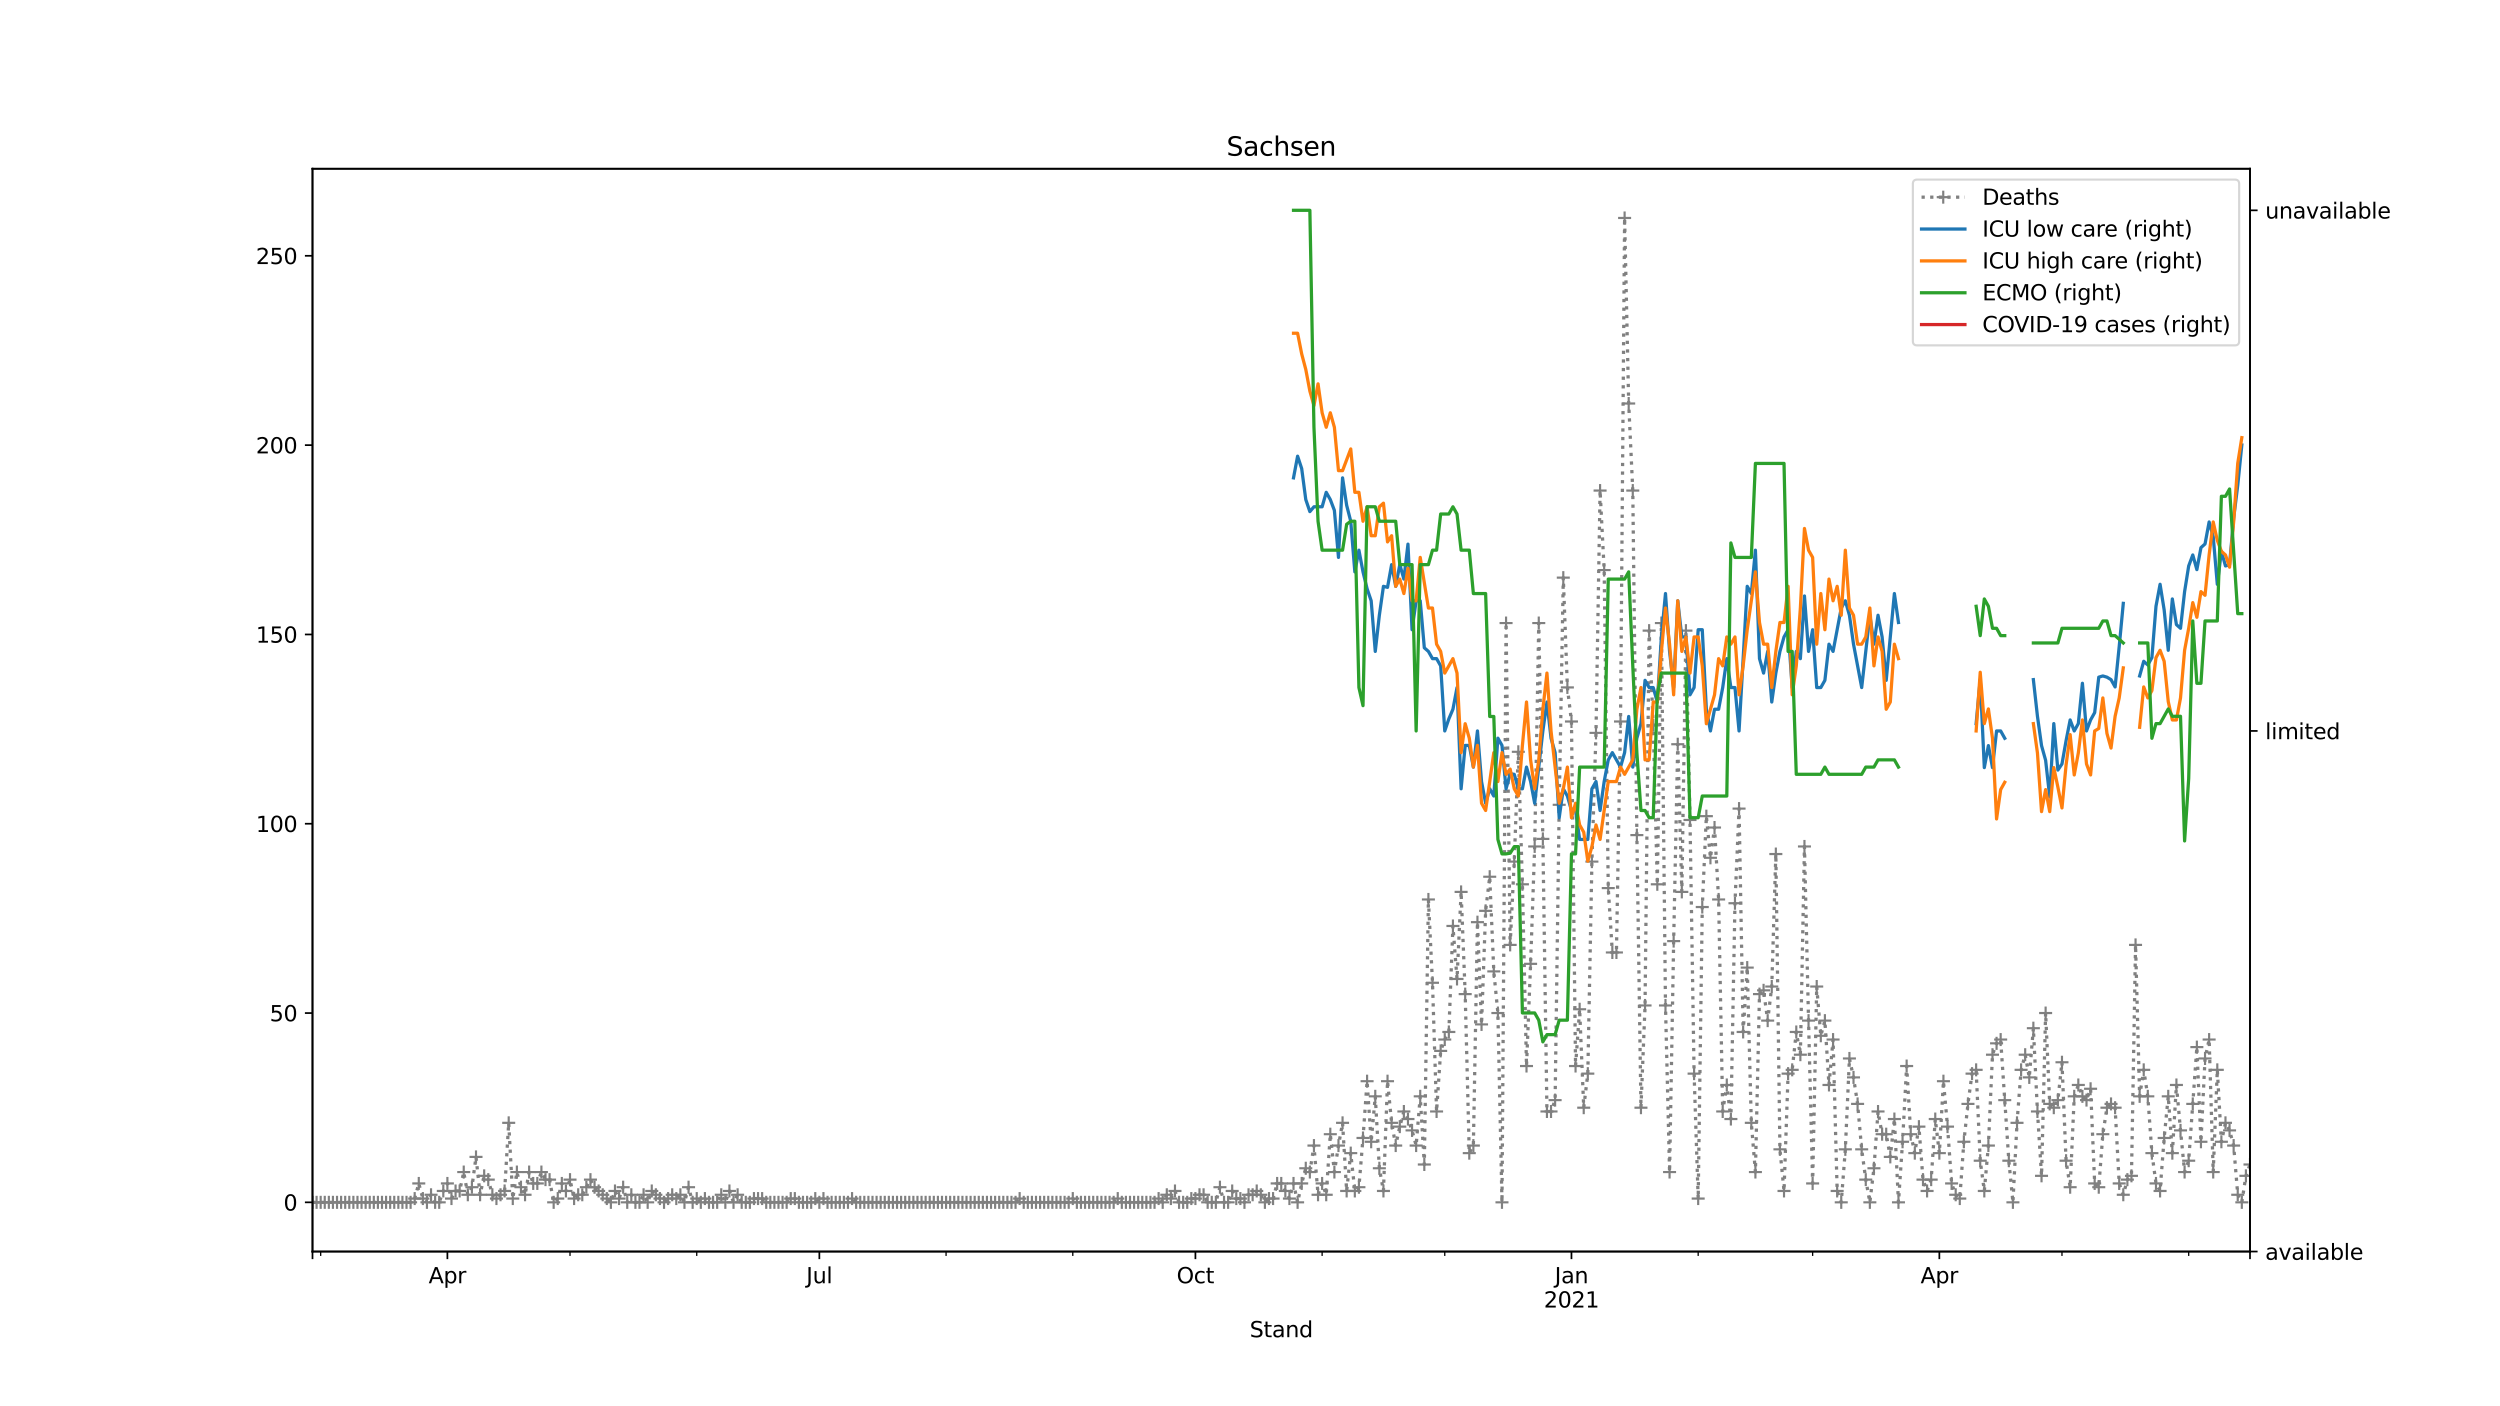 <?xml version="1.0" encoding="utf-8" standalone="no"?>
<!DOCTYPE svg PUBLIC "-//W3C//DTD SVG 1.1//EN"
  "http://www.w3.org/Graphics/SVG/1.1/DTD/svg11.dtd">
<svg height="648pt" version="1.1" viewBox="0 0 1152 648" width="1152pt" xmlns="http://www.w3.org/2000/svg" xmlns:xlink="http://www.w3.org/1999/xlink">
 <defs>
  <style type="text/css">*{stroke-linecap:butt;stroke-linejoin:round;}</style>
 </defs>
 <g id="figure_1">
  <g id="patch_1">
   <path d="M 0 648 
L 1152 648 
L 1152 0 
L 0 0 
z
" style="fill:#ffffff;"/>
  </g>
  <g id="axes_1">
   <g id="patch_2">
    <path d="M 144 576.72 
L 1036.8 576.72 
L 1036.8 77.76 
L 144 77.76 
z
" style="fill:#ffffff;"/>
   </g>
   <g id="matplotlib.axis_1">
    <g id="xtick_1">
     <g id="line2d_1">
      <defs>
       <path d="M 0 0 
L 0 3.5 
" id="m427874ecac" style="stroke:#000000;stroke-width:0.8;"/>
      </defs>
      <g>
       <use style="stroke:#000000;stroke-width:0.8;" x="144" xlink:href="#m427874ecac" y="576.72"/>
      </g>
     </g>
    </g>
    <g id="xtick_2">
     <g id="line2d_2">
      <g>
       <use style="stroke:#000000;stroke-width:0.8;" x="206.157" xlink:href="#m427874ecac" y="576.72"/>
      </g>
     </g>
     <g id="text_1">
      <!-- Apr -->
      <g transform="translate(197.507 591.318)scale(0.1 -0.1)">
       <defs>
        <path d="M 2188 4044 
L 1331 1722 
L 3047 1722 
L 2188 4044 
z
M 1831 4666 
L 2547 4666 
L 4325 0 
L 3669 0 
L 3244 1197 
L 1141 1197 
L 716 0 
L 50 0 
L 1831 4666 
z
" id="DejaVuSans-41" transform="scale(0.016)"/>
        <path d="M 1159 525 
L 1159 -1331 
L 581 -1331 
L 581 3500 
L 1159 3500 
L 1159 2969 
Q 1341 3281 1617 3432 
Q 1894 3584 2278 3584 
Q 2916 3584 3314 3078 
Q 3713 2572 3713 1747 
Q 3713 922 3314 415 
Q 2916 -91 2278 -91 
Q 1894 -91 1617 61 
Q 1341 213 1159 525 
z
M 3116 1747 
Q 3116 2381 2855 2742 
Q 2594 3103 2138 3103 
Q 1681 3103 1420 2742 
Q 1159 2381 1159 1747 
Q 1159 1113 1420 752 
Q 1681 391 2138 391 
Q 2594 391 2855 752 
Q 3116 1113 3116 1747 
z
" id="DejaVuSans-70" transform="scale(0.016)"/>
        <path d="M 2631 2963 
Q 2534 3019 2420 3045 
Q 2306 3072 2169 3072 
Q 1681 3072 1420 2755 
Q 1159 2438 1159 1844 
L 1159 0 
L 581 0 
L 581 3500 
L 1159 3500 
L 1159 2956 
Q 1341 3275 1631 3429 
Q 1922 3584 2338 3584 
Q 2397 3584 2469 3576 
Q 2541 3569 2628 3553 
L 2631 2963 
z
" id="DejaVuSans-72" transform="scale(0.016)"/>
       </defs>
       <use xlink:href="#DejaVuSans-41"/>
       <use x="68.408" xlink:href="#DejaVuSans-70"/>
       <use x="131.885" xlink:href="#DejaVuSans-72"/>
      </g>
     </g>
    </g>
    <g id="xtick_3">
     <g id="line2d_3">
      <g>
       <use style="stroke:#000000;stroke-width:0.8;" x="377.559" xlink:href="#m427874ecac" y="576.72"/>
      </g>
     </g>
     <g id="text_2">
      <!-- Jul -->
      <g transform="translate(371.527 591.318)scale(0.1 -0.1)">
       <defs>
        <path d="M 628 4666 
L 1259 4666 
L 1259 325 
Q 1259 -519 939 -900 
Q 619 -1281 -91 -1281 
L -331 -1281 
L -331 -750 
L -134 -750 
Q 284 -750 456 -515 
Q 628 -281 628 325 
L 628 4666 
z
" id="DejaVuSans-4a" transform="scale(0.016)"/>
        <path d="M 544 1381 
L 544 3500 
L 1119 3500 
L 1119 1403 
Q 1119 906 1312 657 
Q 1506 409 1894 409 
Q 2359 409 2629 706 
Q 2900 1003 2900 1516 
L 2900 3500 
L 3475 3500 
L 3475 0 
L 2900 0 
L 2900 538 
Q 2691 219 2414 64 
Q 2138 -91 1772 -91 
Q 1169 -91 856 284 
Q 544 659 544 1381 
z
M 1991 3584 
L 1991 3584 
z
" id="DejaVuSans-75" transform="scale(0.016)"/>
        <path d="M 603 4863 
L 1178 4863 
L 1178 0 
L 603 0 
L 603 4863 
z
" id="DejaVuSans-6c" transform="scale(0.016)"/>
       </defs>
       <use xlink:href="#DejaVuSans-4a"/>
       <use x="29.492" xlink:href="#DejaVuSans-75"/>
       <use x="92.871" xlink:href="#DejaVuSans-6c"/>
      </g>
     </g>
    </g>
    <g id="xtick_4">
     <g id="line2d_4">
      <g>
       <use style="stroke:#000000;stroke-width:0.8;" x="550.846" xlink:href="#m427874ecac" y="576.72"/>
      </g>
     </g>
     <g id="text_3">
      <!-- Oct -->
      <g transform="translate(542.2 591.318)scale(0.1 -0.1)">
       <defs>
        <path d="M 2522 4238 
Q 1834 4238 1429 3725 
Q 1025 3213 1025 2328 
Q 1025 1447 1429 934 
Q 1834 422 2522 422 
Q 3209 422 3611 934 
Q 4013 1447 4013 2328 
Q 4013 3213 3611 3725 
Q 3209 4238 2522 4238 
z
M 2522 4750 
Q 3503 4750 4090 4092 
Q 4678 3434 4678 2328 
Q 4678 1225 4090 567 
Q 3503 -91 2522 -91 
Q 1538 -91 948 565 
Q 359 1222 359 2328 
Q 359 3434 948 4092 
Q 1538 4750 2522 4750 
z
" id="DejaVuSans-4f" transform="scale(0.016)"/>
        <path d="M 3122 3366 
L 3122 2828 
Q 2878 2963 2633 3030 
Q 2388 3097 2138 3097 
Q 1578 3097 1268 2742 
Q 959 2388 959 1747 
Q 959 1106 1268 751 
Q 1578 397 2138 397 
Q 2388 397 2633 464 
Q 2878 531 3122 666 
L 3122 134 
Q 2881 22 2623 -34 
Q 2366 -91 2075 -91 
Q 1284 -91 818 406 
Q 353 903 353 1747 
Q 353 2603 823 3093 
Q 1294 3584 2113 3584 
Q 2378 3584 2631 3529 
Q 2884 3475 3122 3366 
z
" id="DejaVuSans-63" transform="scale(0.016)"/>
        <path d="M 1172 4494 
L 1172 3500 
L 2356 3500 
L 2356 3053 
L 1172 3053 
L 1172 1153 
Q 1172 725 1289 603 
Q 1406 481 1766 481 
L 2356 481 
L 2356 0 
L 1766 0 
Q 1100 0 847 248 
Q 594 497 594 1153 
L 594 3053 
L 172 3053 
L 172 3500 
L 594 3500 
L 594 4494 
L 1172 4494 
z
" id="DejaVuSans-74" transform="scale(0.016)"/>
       </defs>
       <use xlink:href="#DejaVuSans-4f"/>
       <use x="78.711" xlink:href="#DejaVuSans-63"/>
       <use x="133.691" xlink:href="#DejaVuSans-74"/>
      </g>
     </g>
    </g>
    <g id="xtick_5">
     <g id="line2d_5">
      <g>
       <use style="stroke:#000000;stroke-width:0.8;" x="724.132" xlink:href="#m427874ecac" y="576.72"/>
      </g>
     </g>
     <g id="text_4">
      <!-- Jan -->
      <g transform="translate(716.424 591.318)scale(0.1 -0.1)">
       <defs>
        <path d="M 2194 1759 
Q 1497 1759 1228 1600 
Q 959 1441 959 1056 
Q 959 750 1161 570 
Q 1363 391 1709 391 
Q 2188 391 2477 730 
Q 2766 1069 2766 1631 
L 2766 1759 
L 2194 1759 
z
M 3341 1997 
L 3341 0 
L 2766 0 
L 2766 531 
Q 2569 213 2275 61 
Q 1981 -91 1556 -91 
Q 1019 -91 701 211 
Q 384 513 384 1019 
Q 384 1609 779 1909 
Q 1175 2209 1959 2209 
L 2766 2209 
L 2766 2266 
Q 2766 2663 2505 2880 
Q 2244 3097 1772 3097 
Q 1472 3097 1187 3025 
Q 903 2953 641 2809 
L 641 3341 
Q 956 3463 1253 3523 
Q 1550 3584 1831 3584 
Q 2591 3584 2966 3190 
Q 3341 2797 3341 1997 
z
" id="DejaVuSans-61" transform="scale(0.016)"/>
        <path d="M 3513 2113 
L 3513 0 
L 2938 0 
L 2938 2094 
Q 2938 2591 2744 2837 
Q 2550 3084 2163 3084 
Q 1697 3084 1428 2787 
Q 1159 2491 1159 1978 
L 1159 0 
L 581 0 
L 581 3500 
L 1159 3500 
L 1159 2956 
Q 1366 3272 1645 3428 
Q 1925 3584 2291 3584 
Q 2894 3584 3203 3211 
Q 3513 2838 3513 2113 
z
" id="DejaVuSans-6e" transform="scale(0.016)"/>
       </defs>
       <use xlink:href="#DejaVuSans-4a"/>
       <use x="29.492" xlink:href="#DejaVuSans-61"/>
       <use x="90.771" xlink:href="#DejaVuSans-6e"/>
      </g>
      <!-- 2021 -->
      <g transform="translate(711.407 602.516)scale(0.1 -0.1)">
       <defs>
        <path d="M 1228 531 
L 3431 531 
L 3431 0 
L 469 0 
L 469 531 
Q 828 903 1448 1529 
Q 2069 2156 2228 2338 
Q 2531 2678 2651 2914 
Q 2772 3150 2772 3378 
Q 2772 3750 2511 3984 
Q 2250 4219 1831 4219 
Q 1534 4219 1204 4116 
Q 875 4013 500 3803 
L 500 4441 
Q 881 4594 1212 4672 
Q 1544 4750 1819 4750 
Q 2544 4750 2975 4387 
Q 3406 4025 3406 3419 
Q 3406 3131 3298 2873 
Q 3191 2616 2906 2266 
Q 2828 2175 2409 1742 
Q 1991 1309 1228 531 
z
" id="DejaVuSans-32" transform="scale(0.016)"/>
        <path d="M 2034 4250 
Q 1547 4250 1301 3770 
Q 1056 3291 1056 2328 
Q 1056 1369 1301 889 
Q 1547 409 2034 409 
Q 2525 409 2770 889 
Q 3016 1369 3016 2328 
Q 3016 3291 2770 3770 
Q 2525 4250 2034 4250 
z
M 2034 4750 
Q 2819 4750 3233 4129 
Q 3647 3509 3647 2328 
Q 3647 1150 3233 529 
Q 2819 -91 2034 -91 
Q 1250 -91 836 529 
Q 422 1150 422 2328 
Q 422 3509 836 4129 
Q 1250 4750 2034 4750 
z
" id="DejaVuSans-30" transform="scale(0.016)"/>
        <path d="M 794 531 
L 1825 531 
L 1825 4091 
L 703 3866 
L 703 4441 
L 1819 4666 
L 2450 4666 
L 2450 531 
L 3481 531 
L 3481 0 
L 794 0 
L 794 531 
z
" id="DejaVuSans-31" transform="scale(0.016)"/>
       </defs>
       <use xlink:href="#DejaVuSans-32"/>
       <use x="63.623" xlink:href="#DejaVuSans-30"/>
       <use x="127.246" xlink:href="#DejaVuSans-32"/>
       <use x="190.869" xlink:href="#DejaVuSans-31"/>
      </g>
     </g>
    </g>
    <g id="xtick_6">
     <g id="line2d_6">
      <g>
       <use style="stroke:#000000;stroke-width:0.8;" x="893.651" xlink:href="#m427874ecac" y="576.72"/>
      </g>
     </g>
     <g id="text_5">
      <!-- Apr -->
      <g transform="translate(885.001 591.318)scale(0.1 -0.1)">
       <use xlink:href="#DejaVuSans-41"/>
       <use x="68.408" xlink:href="#DejaVuSans-70"/>
       <use x="131.885" xlink:href="#DejaVuSans-72"/>
      </g>
     </g>
    </g>
    <g id="xtick_7">
     <g id="line2d_7">
      <g>
       <use style="stroke:#000000;stroke-width:0.8;" x="1036.8" xlink:href="#m427874ecac" y="576.72"/>
      </g>
     </g>
    </g>
    <g id="xtick_8">
     <g id="line2d_8">
      <defs>
       <path d="M 0 0 
L 0 2 
" id="m6f74fadb0b" style="stroke:#000000;stroke-width:0.6;"/>
      </defs>
      <g>
       <use style="stroke:#000000;stroke-width:0.6;" x="147.767" xlink:href="#m6f74fadb0b" y="576.72"/>
      </g>
     </g>
    </g>
    <g id="xtick_9">
     <g id="line2d_9">
      <g>
       <use style="stroke:#000000;stroke-width:0.6;" x="262.663" xlink:href="#m6f74fadb0b" y="576.72"/>
      </g>
     </g>
    </g>
    <g id="xtick_10">
     <g id="line2d_10">
      <g>
       <use style="stroke:#000000;stroke-width:0.6;" x="321.053" xlink:href="#m6f74fadb0b" y="576.72"/>
      </g>
     </g>
    </g>
    <g id="xtick_11">
     <g id="line2d_11">
      <g>
       <use style="stroke:#000000;stroke-width:0.6;" x="435.949" xlink:href="#m6f74fadb0b" y="576.72"/>
      </g>
     </g>
    </g>
    <g id="xtick_12">
     <g id="line2d_12">
      <g>
       <use style="stroke:#000000;stroke-width:0.6;" x="494.339" xlink:href="#m6f74fadb0b" y="576.72"/>
      </g>
     </g>
    </g>
    <g id="xtick_13">
     <g id="line2d_13">
      <g>
       <use style="stroke:#000000;stroke-width:0.6;" x="609.235" xlink:href="#m6f74fadb0b" y="576.72"/>
      </g>
     </g>
    </g>
    <g id="xtick_14">
     <g id="line2d_14">
      <g>
       <use style="stroke:#000000;stroke-width:0.6;" x="665.742" xlink:href="#m6f74fadb0b" y="576.72"/>
      </g>
     </g>
    </g>
    <g id="xtick_15">
     <g id="line2d_15">
      <g>
       <use style="stroke:#000000;stroke-width:0.6;" x="782.522" xlink:href="#m6f74fadb0b" y="576.72"/>
      </g>
     </g>
    </g>
    <g id="xtick_16">
     <g id="line2d_16">
      <g>
       <use style="stroke:#000000;stroke-width:0.6;" x="835.261" xlink:href="#m6f74fadb0b" y="576.72"/>
      </g>
     </g>
    </g>
    <g id="xtick_17">
     <g id="line2d_17">
      <g>
       <use style="stroke:#000000;stroke-width:0.6;" x="950.157" xlink:href="#m6f74fadb0b" y="576.72"/>
      </g>
     </g>
    </g>
    <g id="xtick_18">
     <g id="line2d_18">
      <g>
       <use style="stroke:#000000;stroke-width:0.6;" x="1008.547" xlink:href="#m6f74fadb0b" y="576.72"/>
      </g>
     </g>
    </g>
    <g id="text_6">
     <!-- Stand -->
     <g transform="translate(575.859 616.194)scale(0.1 -0.1)">
      <defs>
       <path d="M 3425 4513 
L 3425 3897 
Q 3066 4069 2747 4153 
Q 2428 4238 2131 4238 
Q 1616 4238 1336 4038 
Q 1056 3838 1056 3469 
Q 1056 3159 1242 3001 
Q 1428 2844 1947 2747 
L 2328 2669 
Q 3034 2534 3370 2195 
Q 3706 1856 3706 1288 
Q 3706 609 3251 259 
Q 2797 -91 1919 -91 
Q 1588 -91 1214 -16 
Q 841 59 441 206 
L 441 856 
Q 825 641 1194 531 
Q 1563 422 1919 422 
Q 2459 422 2753 634 
Q 3047 847 3047 1241 
Q 3047 1584 2836 1778 
Q 2625 1972 2144 2069 
L 1759 2144 
Q 1053 2284 737 2584 
Q 422 2884 422 3419 
Q 422 4038 858 4394 
Q 1294 4750 2059 4750 
Q 2388 4750 2728 4690 
Q 3069 4631 3425 4513 
z
" id="DejaVuSans-53" transform="scale(0.016)"/>
       <path d="M 2906 2969 
L 2906 4863 
L 3481 4863 
L 3481 0 
L 2906 0 
L 2906 525 
Q 2725 213 2448 61 
Q 2172 -91 1784 -91 
Q 1150 -91 751 415 
Q 353 922 353 1747 
Q 353 2572 751 3078 
Q 1150 3584 1784 3584 
Q 2172 3584 2448 3432 
Q 2725 3281 2906 2969 
z
M 947 1747 
Q 947 1113 1208 752 
Q 1469 391 1925 391 
Q 2381 391 2643 752 
Q 2906 1113 2906 1747 
Q 2906 2381 2643 2742 
Q 2381 3103 1925 3103 
Q 1469 3103 1208 2742 
Q 947 2381 947 1747 
z
" id="DejaVuSans-64" transform="scale(0.016)"/>
      </defs>
      <use xlink:href="#DejaVuSans-53"/>
      <use x="63.477" xlink:href="#DejaVuSans-74"/>
      <use x="102.686" xlink:href="#DejaVuSans-61"/>
      <use x="163.965" xlink:href="#DejaVuSans-6e"/>
      <use x="227.344" xlink:href="#DejaVuSans-64"/>
     </g>
    </g>
   </g>
   <g id="matplotlib.axis_2">
    <g id="ytick_1">
     <g id="line2d_19">
      <defs>
       <path d="M 0 0 
L -3.5 0 
" id="mcb9b201214" style="stroke:#000000;stroke-width:0.8;"/>
      </defs>
      <g>
       <use style="stroke:#000000;stroke-width:0.8;" x="144" xlink:href="#mcb9b201214" y="554.04"/>
      </g>
     </g>
     <g id="text_7">
      <!-- 0 -->
      <g transform="translate(130.637 557.839)scale(0.1 -0.1)">
       <use xlink:href="#DejaVuSans-30"/>
      </g>
     </g>
    </g>
    <g id="ytick_2">
     <g id="line2d_20">
      <g>
       <use style="stroke:#000000;stroke-width:0.8;" x="144" xlink:href="#mcb9b201214" y="466.809"/>
      </g>
     </g>
     <g id="text_8">
      <!-- 50 -->
      <g transform="translate(124.275 470.608)scale(0.1 -0.1)">
       <defs>
        <path d="M 691 4666 
L 3169 4666 
L 3169 4134 
L 1269 4134 
L 1269 2991 
Q 1406 3038 1543 3061 
Q 1681 3084 1819 3084 
Q 2600 3084 3056 2656 
Q 3513 2228 3513 1497 
Q 3513 744 3044 326 
Q 2575 -91 1722 -91 
Q 1428 -91 1123 -41 
Q 819 9 494 109 
L 494 744 
Q 775 591 1075 516 
Q 1375 441 1709 441 
Q 2250 441 2565 725 
Q 2881 1009 2881 1497 
Q 2881 1984 2565 2268 
Q 2250 2553 1709 2553 
Q 1456 2553 1204 2497 
Q 953 2441 691 2322 
L 691 4666 
z
" id="DejaVuSans-35" transform="scale(0.016)"/>
       </defs>
       <use xlink:href="#DejaVuSans-35"/>
       <use x="63.623" xlink:href="#DejaVuSans-30"/>
      </g>
     </g>
    </g>
    <g id="ytick_3">
     <g id="line2d_21">
      <g>
       <use style="stroke:#000000;stroke-width:0.8;" x="144" xlink:href="#mcb9b201214" y="379.578"/>
      </g>
     </g>
     <g id="text_9">
      <!-- 100 -->
      <g transform="translate(117.912 383.378)scale(0.1 -0.1)">
       <use xlink:href="#DejaVuSans-31"/>
       <use x="63.623" xlink:href="#DejaVuSans-30"/>
       <use x="127.246" xlink:href="#DejaVuSans-30"/>
      </g>
     </g>
    </g>
    <g id="ytick_4">
     <g id="line2d_22">
      <g>
       <use style="stroke:#000000;stroke-width:0.8;" x="144" xlink:href="#mcb9b201214" y="292.348"/>
      </g>
     </g>
     <g id="text_10">
      <!-- 150 -->
      <g transform="translate(117.912 296.147)scale(0.1 -0.1)">
       <use xlink:href="#DejaVuSans-31"/>
       <use x="63.623" xlink:href="#DejaVuSans-35"/>
       <use x="127.246" xlink:href="#DejaVuSans-30"/>
      </g>
     </g>
    </g>
    <g id="ytick_5">
     <g id="line2d_23">
      <g>
       <use style="stroke:#000000;stroke-width:0.8;" x="144" xlink:href="#mcb9b201214" y="205.117"/>
      </g>
     </g>
     <g id="text_11">
      <!-- 200 -->
      <g transform="translate(117.912 208.916)scale(0.1 -0.1)">
       <use xlink:href="#DejaVuSans-32"/>
       <use x="63.623" xlink:href="#DejaVuSans-30"/>
       <use x="127.246" xlink:href="#DejaVuSans-30"/>
      </g>
     </g>
    </g>
    <g id="ytick_6">
     <g id="line2d_24">
      <g>
       <use style="stroke:#000000;stroke-width:0.8;" x="144" xlink:href="#mcb9b201214" y="117.886"/>
      </g>
     </g>
     <g id="text_12">
      <!-- 250 -->
      <g transform="translate(117.912 121.685)scale(0.1 -0.1)">
       <use xlink:href="#DejaVuSans-32"/>
       <use x="63.623" xlink:href="#DejaVuSans-35"/>
       <use x="127.246" xlink:href="#DejaVuSans-30"/>
      </g>
     </g>
    </g>
   </g>
   <g id="line2d_25">
    <path clip-path="url(#p830f125487)" d="M 144 554.04 
L 189.205 554.04 
L 191.089 552.295 
L 192.972 545.317 
L 194.856 552.295 
L 196.739 554.04 
L 198.623 550.551 
L 200.506 554.04 
L 202.39 554.04 
L 204.273 548.806 
L 206.157 545.317 
L 208.041 552.295 
L 209.924 548.806 
L 211.808 548.806 
L 213.691 540.083 
L 215.575 550.551 
L 217.458 547.062 
L 219.342 533.105 
L 221.225 550.551 
L 223.109 541.828 
L 224.992 543.572 
L 226.876 550.551 
L 228.759 552.295 
L 232.527 548.806 
L 234.41 517.403 
L 236.294 552.295 
L 238.177 540.083 
L 240.061 547.062 
L 241.944 550.551 
L 243.828 540.083 
L 245.711 545.317 
L 247.595 545.317 
L 249.478 540.083 
L 251.362 543.572 
L 253.246 543.572 
L 255.129 554.04 
L 257.013 552.295 
L 258.896 545.317 
L 260.78 548.806 
L 262.663 543.572 
L 264.547 552.295 
L 266.43 550.551 
L 268.314 550.551 
L 272.081 543.572 
L 273.965 547.062 
L 281.499 554.04 
L 283.382 548.806 
L 285.266 552.295 
L 287.149 547.062 
L 289.033 554.04 
L 290.916 550.551 
L 292.8 554.04 
L 294.684 554.04 
L 296.567 550.551 
L 298.451 554.04 
L 300.334 548.806 
L 305.985 554.04 
L 309.752 550.551 
L 311.635 552.295 
L 313.519 550.551 
L 315.403 554.04 
L 317.286 547.062 
L 319.17 554.04 
L 321.053 552.295 
L 322.937 554.04 
L 324.82 552.295 
L 326.704 554.04 
L 330.471 554.04 
L 332.354 550.551 
L 334.238 554.04 
L 336.122 548.806 
L 338.005 554.04 
L 339.889 550.551 
L 341.772 554.04 
L 345.539 554.04 
L 347.423 552.295 
L 351.19 552.295 
L 353.073 554.04 
L 362.491 554.04 
L 364.375 552.295 
L 366.258 552.295 
L 368.142 554.04 
L 373.792 554.04 
L 375.676 552.295 
L 377.559 554.04 
L 379.443 552.295 
L 381.327 554.04 
L 390.744 554.04 
L 392.628 552.295 
L 394.511 554.04 
L 467.97 554.04 
L 469.853 552.295 
L 471.737 554.04 
L 492.456 554.04 
L 494.339 552.295 
L 496.223 554.04 
L 513.175 554.04 
L 515.058 552.295 
L 516.942 554.04 
L 532.01 554.04 
L 533.894 552.295 
L 535.777 554.04 
L 537.661 550.551 
L 539.544 552.295 
L 541.428 548.806 
L 543.311 554.04 
L 547.078 554.04 
L 548.962 552.295 
L 550.846 552.295 
L 552.729 550.551 
L 554.613 550.551 
L 556.496 554.04 
L 560.263 554.04 
L 562.147 547.062 
L 564.03 554.04 
L 565.914 554.04 
L 567.797 548.806 
L 569.681 552.295 
L 571.565 552.295 
L 573.448 554.04 
L 575.332 550.551 
L 577.215 550.551 
L 579.099 548.806 
L 580.982 550.551 
L 582.866 554.04 
L 584.749 552.295 
L 586.633 552.295 
L 588.516 545.317 
L 590.4 545.317 
L 594.167 552.295 
L 596.051 545.317 
L 597.934 554.04 
L 599.818 545.317 
L 601.701 538.338 
L 603.585 540.083 
L 605.468 527.871 
L 607.352 550.551 
L 609.235 545.317 
L 611.119 550.551 
L 613.003 522.637 
L 614.886 540.083 
L 616.77 527.871 
L 618.653 517.403 
L 620.537 548.806 
L 622.42 531.36 
L 624.304 548.806 
L 626.187 547.062 
L 628.071 524.382 
L 629.954 498.212 
L 631.838 526.126 
L 633.722 505.191 
L 635.605 538.338 
L 637.489 548.806 
L 639.372 498.212 
L 641.256 517.403 
L 643.139 527.871 
L 645.023 519.148 
L 646.906 512.169 
L 648.79 515.658 
L 650.673 520.892 
L 652.557 527.871 
L 654.441 505.191 
L 656.324 536.594 
L 658.208 414.471 
L 660.091 452.852 
L 661.975 512.169 
L 663.858 484.255 
L 665.742 479.022 
L 667.625 475.532 
L 669.509 426.683 
L 671.392 451.108 
L 673.276 410.982 
L 675.159 458.086 
L 677.043 531.36 
L 678.927 527.871 
L 680.81 424.938 
L 682.694 472.043 
L 684.577 419.705 
L 686.461 404.003 
L 688.344 447.618 
L 690.228 466.809 
L 692.111 554.04 
L 693.995 287.114 
L 695.878 435.406 
L 697.762 397.025 
L 699.646 346.431 
L 701.529 407.492 
L 703.413 491.234 
L 705.296 444.129 
L 707.18 390.046 
L 709.063 287.114 
L 710.947 386.557 
L 712.83 512.169 
L 714.714 512.169 
L 716.597 506.935 
L 718.481 370.855 
L 720.365 266.178 
L 722.248 316.772 
L 724.132 332.474 
L 726.015 491.234 
L 727.899 465.065 
L 729.782 510.425 
L 731.666 494.723 
L 733.549 397.025 
L 735.433 337.708 
L 737.316 226.052 
L 739.2 262.689 
L 741.084 409.237 
L 742.967 438.895 
L 744.851 438.895 
L 746.734 332.474 
L 748.618 100.44 
L 750.501 185.926 
L 752.385 226.052 
L 754.268 384.812 
L 756.152 510.425 
L 758.035 463.32 
L 759.919 290.603 
L 761.803 334.218 
L 763.686 407.492 
L 765.57 287.114 
L 767.453 463.32 
L 769.337 540.083 
L 771.22 433.662 
L 773.104 342.942 
L 774.987 410.982 
L 776.871 290.603 
L 778.754 377.834 
L 780.638 494.723 
L 782.522 552.295 
L 784.405 417.96 
L 786.289 376.089 
L 788.172 395.28 
L 790.056 381.323 
L 791.939 414.471 
L 793.823 512.169 
L 795.706 499.957 
L 797.59 515.658 
L 799.473 416.215 
L 801.357 372.6 
L 803.241 475.532 
L 805.124 445.874 
L 807.008 517.403 
L 808.891 540.083 
L 810.775 458.086 
L 812.658 456.342 
L 814.542 470.298 
L 816.425 454.597 
L 818.309 393.535 
L 820.192 529.615 
L 822.076 548.806 
L 823.959 494.723 
L 825.843 492.978 
L 827.727 475.532 
L 829.61 486 
L 831.494 390.046 
L 833.377 470.298 
L 835.261 545.317 
L 837.144 454.597 
L 839.028 477.277 
L 840.911 470.298 
L 842.795 499.957 
L 844.678 479.022 
L 846.562 548.806 
L 848.446 554.04 
L 850.329 529.615 
L 852.213 487.745 
L 854.096 496.468 
L 855.98 508.68 
L 857.863 529.615 
L 859.747 543.572 
L 861.63 554.04 
L 863.514 538.338 
L 865.397 512.169 
L 867.281 522.637 
L 869.165 522.637 
L 871.048 533.105 
L 872.932 515.658 
L 874.815 554.04 
L 876.699 526.126 
L 878.582 491.234 
L 880.466 522.637 
L 882.349 531.36 
L 884.233 519.148 
L 886.116 543.572 
L 888 548.806 
L 889.884 543.572 
L 891.767 515.658 
L 893.651 531.36 
L 895.534 498.212 
L 897.418 519.148 
L 899.301 545.317 
L 901.185 550.551 
L 903.068 552.295 
L 904.952 526.126 
L 906.835 508.68 
L 908.719 494.723 
L 910.603 492.978 
L 912.486 534.849 
L 914.37 548.806 
L 916.253 527.871 
L 918.137 486 
L 920.02 480.766 
L 921.904 479.022 
L 925.671 534.849 
L 927.554 554.04 
L 929.438 517.403 
L 931.322 492.978 
L 933.205 486 
L 935.089 496.468 
L 936.972 473.788 
L 938.856 512.169 
L 940.739 541.828 
L 942.623 466.809 
L 944.506 508.68 
L 946.39 510.425 
L 948.273 506.935 
L 950.157 489.489 
L 952.041 534.849 
L 953.924 547.062 
L 955.808 505.191 
L 957.691 499.957 
L 959.575 505.191 
L 961.458 506.935 
L 963.342 501.702 
L 965.225 545.317 
L 967.109 547.062 
L 968.992 522.637 
L 970.876 510.425 
L 972.759 508.68 
L 974.643 510.425 
L 976.527 545.317 
L 978.41 550.551 
L 980.294 543.572 
L 982.177 541.828 
L 984.061 435.406 
L 985.944 505.191 
L 987.828 492.978 
L 989.711 505.191 
L 991.595 531.36 
L 993.478 545.317 
L 995.362 548.806 
L 997.246 524.382 
L 999.129 505.191 
L 1001.013 531.36 
L 1002.896 499.957 
L 1004.78 520.892 
L 1006.663 540.083 
L 1008.547 534.849 
L 1012.314 482.511 
L 1014.197 526.126 
L 1016.081 487.745 
L 1017.965 479.022 
L 1019.848 540.083 
L 1021.732 492.978 
L 1023.615 526.126 
L 1025.499 517.403 
L 1027.382 520.892 
L 1029.266 527.871 
L 1031.149 550.551 
L 1033.033 554.04 
L 1034.916 541.828 
L 1036.8 536.594 
L 1036.8 536.594 
" style="fill:none;stroke:#808080;stroke-dasharray:1.5,2.475;stroke-dashoffset:0;stroke-width:1.5;"/>
    <defs>
     <path d="M -3 0 
L 3 0 
M 0 3 
L 0 -3 
" id="mdee23180b0" style="stroke:#808080;"/>
    </defs>
    <g clip-path="url(#p830f125487)">
     <use style="fill:#808080;stroke:#808080;" x="144" xlink:href="#mdee23180b0" y="554.04"/>
     <use style="fill:#808080;stroke:#808080;" x="145.884" xlink:href="#mdee23180b0" y="554.04"/>
     <use style="fill:#808080;stroke:#808080;" x="147.767" xlink:href="#mdee23180b0" y="554.04"/>
     <use style="fill:#808080;stroke:#808080;" x="149.651" xlink:href="#mdee23180b0" y="554.04"/>
     <use style="fill:#808080;stroke:#808080;" x="151.534" xlink:href="#mdee23180b0" y="554.04"/>
     <use style="fill:#808080;stroke:#808080;" x="153.418" xlink:href="#mdee23180b0" y="554.04"/>
     <use style="fill:#808080;stroke:#808080;" x="155.301" xlink:href="#mdee23180b0" y="554.04"/>
     <use style="fill:#808080;stroke:#808080;" x="157.185" xlink:href="#mdee23180b0" y="554.04"/>
     <use style="fill:#808080;stroke:#808080;" x="159.068" xlink:href="#mdee23180b0" y="554.04"/>
     <use style="fill:#808080;stroke:#808080;" x="160.952" xlink:href="#mdee23180b0" y="554.04"/>
     <use style="fill:#808080;stroke:#808080;" x="162.835" xlink:href="#mdee23180b0" y="554.04"/>
     <use style="fill:#808080;stroke:#808080;" x="164.719" xlink:href="#mdee23180b0" y="554.04"/>
     <use style="fill:#808080;stroke:#808080;" x="166.603" xlink:href="#mdee23180b0" y="554.04"/>
     <use style="fill:#808080;stroke:#808080;" x="168.486" xlink:href="#mdee23180b0" y="554.04"/>
     <use style="fill:#808080;stroke:#808080;" x="170.37" xlink:href="#mdee23180b0" y="554.04"/>
     <use style="fill:#808080;stroke:#808080;" x="172.253" xlink:href="#mdee23180b0" y="554.04"/>
     <use style="fill:#808080;stroke:#808080;" x="174.137" xlink:href="#mdee23180b0" y="554.04"/>
     <use style="fill:#808080;stroke:#808080;" x="176.02" xlink:href="#mdee23180b0" y="554.04"/>
     <use style="fill:#808080;stroke:#808080;" x="177.904" xlink:href="#mdee23180b0" y="554.04"/>
     <use style="fill:#808080;stroke:#808080;" x="179.787" xlink:href="#mdee23180b0" y="554.04"/>
     <use style="fill:#808080;stroke:#808080;" x="181.671" xlink:href="#mdee23180b0" y="554.04"/>
     <use style="fill:#808080;stroke:#808080;" x="183.554" xlink:href="#mdee23180b0" y="554.04"/>
     <use style="fill:#808080;stroke:#808080;" x="185.438" xlink:href="#mdee23180b0" y="554.04"/>
     <use style="fill:#808080;stroke:#808080;" x="187.322" xlink:href="#mdee23180b0" y="554.04"/>
     <use style="fill:#808080;stroke:#808080;" x="189.205" xlink:href="#mdee23180b0" y="554.04"/>
     <use style="fill:#808080;stroke:#808080;" x="191.089" xlink:href="#mdee23180b0" y="552.295"/>
     <use style="fill:#808080;stroke:#808080;" x="192.972" xlink:href="#mdee23180b0" y="545.317"/>
     <use style="fill:#808080;stroke:#808080;" x="194.856" xlink:href="#mdee23180b0" y="552.295"/>
     <use style="fill:#808080;stroke:#808080;" x="196.739" xlink:href="#mdee23180b0" y="554.04"/>
     <use style="fill:#808080;stroke:#808080;" x="198.623" xlink:href="#mdee23180b0" y="550.551"/>
     <use style="fill:#808080;stroke:#808080;" x="200.506" xlink:href="#mdee23180b0" y="554.04"/>
     <use style="fill:#808080;stroke:#808080;" x="202.39" xlink:href="#mdee23180b0" y="554.04"/>
     <use style="fill:#808080;stroke:#808080;" x="204.273" xlink:href="#mdee23180b0" y="548.806"/>
     <use style="fill:#808080;stroke:#808080;" x="206.157" xlink:href="#mdee23180b0" y="545.317"/>
     <use style="fill:#808080;stroke:#808080;" x="208.041" xlink:href="#mdee23180b0" y="552.295"/>
     <use style="fill:#808080;stroke:#808080;" x="209.924" xlink:href="#mdee23180b0" y="548.806"/>
     <use style="fill:#808080;stroke:#808080;" x="211.808" xlink:href="#mdee23180b0" y="548.806"/>
     <use style="fill:#808080;stroke:#808080;" x="213.691" xlink:href="#mdee23180b0" y="540.083"/>
     <use style="fill:#808080;stroke:#808080;" x="215.575" xlink:href="#mdee23180b0" y="550.551"/>
     <use style="fill:#808080;stroke:#808080;" x="217.458" xlink:href="#mdee23180b0" y="547.062"/>
     <use style="fill:#808080;stroke:#808080;" x="219.342" xlink:href="#mdee23180b0" y="533.105"/>
     <use style="fill:#808080;stroke:#808080;" x="221.225" xlink:href="#mdee23180b0" y="550.551"/>
     <use style="fill:#808080;stroke:#808080;" x="223.109" xlink:href="#mdee23180b0" y="541.828"/>
     <use style="fill:#808080;stroke:#808080;" x="224.992" xlink:href="#mdee23180b0" y="543.572"/>
     <use style="fill:#808080;stroke:#808080;" x="226.876" xlink:href="#mdee23180b0" y="550.551"/>
     <use style="fill:#808080;stroke:#808080;" x="228.759" xlink:href="#mdee23180b0" y="552.295"/>
     <use style="fill:#808080;stroke:#808080;" x="230.643" xlink:href="#mdee23180b0" y="550.551"/>
     <use style="fill:#808080;stroke:#808080;" x="232.527" xlink:href="#mdee23180b0" y="548.806"/>
     <use style="fill:#808080;stroke:#808080;" x="234.41" xlink:href="#mdee23180b0" y="517.403"/>
     <use style="fill:#808080;stroke:#808080;" x="236.294" xlink:href="#mdee23180b0" y="552.295"/>
     <use style="fill:#808080;stroke:#808080;" x="238.177" xlink:href="#mdee23180b0" y="540.083"/>
     <use style="fill:#808080;stroke:#808080;" x="240.061" xlink:href="#mdee23180b0" y="547.062"/>
     <use style="fill:#808080;stroke:#808080;" x="241.944" xlink:href="#mdee23180b0" y="550.551"/>
     <use style="fill:#808080;stroke:#808080;" x="243.828" xlink:href="#mdee23180b0" y="540.083"/>
     <use style="fill:#808080;stroke:#808080;" x="245.711" xlink:href="#mdee23180b0" y="545.317"/>
     <use style="fill:#808080;stroke:#808080;" x="247.595" xlink:href="#mdee23180b0" y="545.317"/>
     <use style="fill:#808080;stroke:#808080;" x="249.478" xlink:href="#mdee23180b0" y="540.083"/>
     <use style="fill:#808080;stroke:#808080;" x="251.362" xlink:href="#mdee23180b0" y="543.572"/>
     <use style="fill:#808080;stroke:#808080;" x="253.246" xlink:href="#mdee23180b0" y="543.572"/>
     <use style="fill:#808080;stroke:#808080;" x="255.129" xlink:href="#mdee23180b0" y="554.04"/>
     <use style="fill:#808080;stroke:#808080;" x="257.013" xlink:href="#mdee23180b0" y="552.295"/>
     <use style="fill:#808080;stroke:#808080;" x="258.896" xlink:href="#mdee23180b0" y="545.317"/>
     <use style="fill:#808080;stroke:#808080;" x="260.78" xlink:href="#mdee23180b0" y="548.806"/>
     <use style="fill:#808080;stroke:#808080;" x="262.663" xlink:href="#mdee23180b0" y="543.572"/>
     <use style="fill:#808080;stroke:#808080;" x="264.547" xlink:href="#mdee23180b0" y="552.295"/>
     <use style="fill:#808080;stroke:#808080;" x="266.43" xlink:href="#mdee23180b0" y="550.551"/>
     <use style="fill:#808080;stroke:#808080;" x="268.314" xlink:href="#mdee23180b0" y="550.551"/>
     <use style="fill:#808080;stroke:#808080;" x="270.197" xlink:href="#mdee23180b0" y="547.062"/>
     <use style="fill:#808080;stroke:#808080;" x="272.081" xlink:href="#mdee23180b0" y="543.572"/>
     <use style="fill:#808080;stroke:#808080;" x="273.965" xlink:href="#mdee23180b0" y="547.062"/>
     <use style="fill:#808080;stroke:#808080;" x="275.848" xlink:href="#mdee23180b0" y="548.806"/>
     <use style="fill:#808080;stroke:#808080;" x="277.732" xlink:href="#mdee23180b0" y="550.551"/>
     <use style="fill:#808080;stroke:#808080;" x="279.615" xlink:href="#mdee23180b0" y="552.295"/>
     <use style="fill:#808080;stroke:#808080;" x="281.499" xlink:href="#mdee23180b0" y="554.04"/>
     <use style="fill:#808080;stroke:#808080;" x="283.382" xlink:href="#mdee23180b0" y="548.806"/>
     <use style="fill:#808080;stroke:#808080;" x="285.266" xlink:href="#mdee23180b0" y="552.295"/>
     <use style="fill:#808080;stroke:#808080;" x="287.149" xlink:href="#mdee23180b0" y="547.062"/>
     <use style="fill:#808080;stroke:#808080;" x="289.033" xlink:href="#mdee23180b0" y="554.04"/>
     <use style="fill:#808080;stroke:#808080;" x="290.916" xlink:href="#mdee23180b0" y="550.551"/>
     <use style="fill:#808080;stroke:#808080;" x="292.8" xlink:href="#mdee23180b0" y="554.04"/>
     <use style="fill:#808080;stroke:#808080;" x="294.684" xlink:href="#mdee23180b0" y="554.04"/>
     <use style="fill:#808080;stroke:#808080;" x="296.567" xlink:href="#mdee23180b0" y="550.551"/>
     <use style="fill:#808080;stroke:#808080;" x="298.451" xlink:href="#mdee23180b0" y="554.04"/>
     <use style="fill:#808080;stroke:#808080;" x="300.334" xlink:href="#mdee23180b0" y="548.806"/>
     <use style="fill:#808080;stroke:#808080;" x="302.218" xlink:href="#mdee23180b0" y="550.551"/>
     <use style="fill:#808080;stroke:#808080;" x="304.101" xlink:href="#mdee23180b0" y="552.295"/>
     <use style="fill:#808080;stroke:#808080;" x="305.985" xlink:href="#mdee23180b0" y="554.04"/>
     <use style="fill:#808080;stroke:#808080;" x="307.868" xlink:href="#mdee23180b0" y="552.295"/>
     <use style="fill:#808080;stroke:#808080;" x="309.752" xlink:href="#mdee23180b0" y="550.551"/>
     <use style="fill:#808080;stroke:#808080;" x="311.635" xlink:href="#mdee23180b0" y="552.295"/>
     <use style="fill:#808080;stroke:#808080;" x="313.519" xlink:href="#mdee23180b0" y="550.551"/>
     <use style="fill:#808080;stroke:#808080;" x="315.403" xlink:href="#mdee23180b0" y="554.04"/>
     <use style="fill:#808080;stroke:#808080;" x="317.286" xlink:href="#mdee23180b0" y="547.062"/>
     <use style="fill:#808080;stroke:#808080;" x="319.17" xlink:href="#mdee23180b0" y="554.04"/>
     <use style="fill:#808080;stroke:#808080;" x="321.053" xlink:href="#mdee23180b0" y="552.295"/>
     <use style="fill:#808080;stroke:#808080;" x="322.937" xlink:href="#mdee23180b0" y="554.04"/>
     <use style="fill:#808080;stroke:#808080;" x="324.82" xlink:href="#mdee23180b0" y="552.295"/>
     <use style="fill:#808080;stroke:#808080;" x="326.704" xlink:href="#mdee23180b0" y="554.04"/>
     <use style="fill:#808080;stroke:#808080;" x="328.587" xlink:href="#mdee23180b0" y="554.04"/>
     <use style="fill:#808080;stroke:#808080;" x="330.471" xlink:href="#mdee23180b0" y="554.04"/>
     <use style="fill:#808080;stroke:#808080;" x="332.354" xlink:href="#mdee23180b0" y="550.551"/>
     <use style="fill:#808080;stroke:#808080;" x="334.238" xlink:href="#mdee23180b0" y="554.04"/>
     <use style="fill:#808080;stroke:#808080;" x="336.122" xlink:href="#mdee23180b0" y="548.806"/>
     <use style="fill:#808080;stroke:#808080;" x="338.005" xlink:href="#mdee23180b0" y="554.04"/>
     <use style="fill:#808080;stroke:#808080;" x="339.889" xlink:href="#mdee23180b0" y="550.551"/>
     <use style="fill:#808080;stroke:#808080;" x="341.772" xlink:href="#mdee23180b0" y="554.04"/>
     <use style="fill:#808080;stroke:#808080;" x="343.656" xlink:href="#mdee23180b0" y="554.04"/>
     <use style="fill:#808080;stroke:#808080;" x="345.539" xlink:href="#mdee23180b0" y="554.04"/>
     <use style="fill:#808080;stroke:#808080;" x="347.423" xlink:href="#mdee23180b0" y="552.295"/>
     <use style="fill:#808080;stroke:#808080;" x="349.306" xlink:href="#mdee23180b0" y="552.295"/>
     <use style="fill:#808080;stroke:#808080;" x="351.19" xlink:href="#mdee23180b0" y="552.295"/>
     <use style="fill:#808080;stroke:#808080;" x="353.073" xlink:href="#mdee23180b0" y="554.04"/>
     <use style="fill:#808080;stroke:#808080;" x="354.957" xlink:href="#mdee23180b0" y="554.04"/>
     <use style="fill:#808080;stroke:#808080;" x="356.841" xlink:href="#mdee23180b0" y="554.04"/>
     <use style="fill:#808080;stroke:#808080;" x="358.724" xlink:href="#mdee23180b0" y="554.04"/>
     <use style="fill:#808080;stroke:#808080;" x="360.608" xlink:href="#mdee23180b0" y="554.04"/>
     <use style="fill:#808080;stroke:#808080;" x="362.491" xlink:href="#mdee23180b0" y="554.04"/>
     <use style="fill:#808080;stroke:#808080;" x="364.375" xlink:href="#mdee23180b0" y="552.295"/>
     <use style="fill:#808080;stroke:#808080;" x="366.258" xlink:href="#mdee23180b0" y="552.295"/>
     <use style="fill:#808080;stroke:#808080;" x="368.142" xlink:href="#mdee23180b0" y="554.04"/>
     <use style="fill:#808080;stroke:#808080;" x="370.025" xlink:href="#mdee23180b0" y="554.04"/>
     <use style="fill:#808080;stroke:#808080;" x="371.909" xlink:href="#mdee23180b0" y="554.04"/>
     <use style="fill:#808080;stroke:#808080;" x="373.792" xlink:href="#mdee23180b0" y="554.04"/>
     <use style="fill:#808080;stroke:#808080;" x="375.676" xlink:href="#mdee23180b0" y="552.295"/>
     <use style="fill:#808080;stroke:#808080;" x="377.559" xlink:href="#mdee23180b0" y="554.04"/>
     <use style="fill:#808080;stroke:#808080;" x="379.443" xlink:href="#mdee23180b0" y="552.295"/>
     <use style="fill:#808080;stroke:#808080;" x="381.327" xlink:href="#mdee23180b0" y="554.04"/>
     <use style="fill:#808080;stroke:#808080;" x="383.21" xlink:href="#mdee23180b0" y="554.04"/>
     <use style="fill:#808080;stroke:#808080;" x="385.094" xlink:href="#mdee23180b0" y="554.04"/>
     <use style="fill:#808080;stroke:#808080;" x="386.977" xlink:href="#mdee23180b0" y="554.04"/>
     <use style="fill:#808080;stroke:#808080;" x="388.861" xlink:href="#mdee23180b0" y="554.04"/>
     <use style="fill:#808080;stroke:#808080;" x="390.744" xlink:href="#mdee23180b0" y="554.04"/>
     <use style="fill:#808080;stroke:#808080;" x="392.628" xlink:href="#mdee23180b0" y="552.295"/>
     <use style="fill:#808080;stroke:#808080;" x="394.511" xlink:href="#mdee23180b0" y="554.04"/>
     <use style="fill:#808080;stroke:#808080;" x="396.395" xlink:href="#mdee23180b0" y="554.04"/>
     <use style="fill:#808080;stroke:#808080;" x="398.278" xlink:href="#mdee23180b0" y="554.04"/>
     <use style="fill:#808080;stroke:#808080;" x="400.162" xlink:href="#mdee23180b0" y="554.04"/>
     <use style="fill:#808080;stroke:#808080;" x="402.046" xlink:href="#mdee23180b0" y="554.04"/>
     <use style="fill:#808080;stroke:#808080;" x="403.929" xlink:href="#mdee23180b0" y="554.04"/>
     <use style="fill:#808080;stroke:#808080;" x="405.813" xlink:href="#mdee23180b0" y="554.04"/>
     <use style="fill:#808080;stroke:#808080;" x="407.696" xlink:href="#mdee23180b0" y="554.04"/>
     <use style="fill:#808080;stroke:#808080;" x="409.58" xlink:href="#mdee23180b0" y="554.04"/>
     <use style="fill:#808080;stroke:#808080;" x="411.463" xlink:href="#mdee23180b0" y="554.04"/>
     <use style="fill:#808080;stroke:#808080;" x="413.347" xlink:href="#mdee23180b0" y="554.04"/>
     <use style="fill:#808080;stroke:#808080;" x="415.23" xlink:href="#mdee23180b0" y="554.04"/>
     <use style="fill:#808080;stroke:#808080;" x="417.114" xlink:href="#mdee23180b0" y="554.04"/>
     <use style="fill:#808080;stroke:#808080;" x="418.997" xlink:href="#mdee23180b0" y="554.04"/>
     <use style="fill:#808080;stroke:#808080;" x="420.881" xlink:href="#mdee23180b0" y="554.04"/>
     <use style="fill:#808080;stroke:#808080;" x="422.765" xlink:href="#mdee23180b0" y="554.04"/>
     <use style="fill:#808080;stroke:#808080;" x="424.648" xlink:href="#mdee23180b0" y="554.04"/>
     <use style="fill:#808080;stroke:#808080;" x="426.532" xlink:href="#mdee23180b0" y="554.04"/>
     <use style="fill:#808080;stroke:#808080;" x="428.415" xlink:href="#mdee23180b0" y="554.04"/>
     <use style="fill:#808080;stroke:#808080;" x="430.299" xlink:href="#mdee23180b0" y="554.04"/>
     <use style="fill:#808080;stroke:#808080;" x="432.182" xlink:href="#mdee23180b0" y="554.04"/>
     <use style="fill:#808080;stroke:#808080;" x="434.066" xlink:href="#mdee23180b0" y="554.04"/>
     <use style="fill:#808080;stroke:#808080;" x="435.949" xlink:href="#mdee23180b0" y="554.04"/>
     <use style="fill:#808080;stroke:#808080;" x="437.833" xlink:href="#mdee23180b0" y="554.04"/>
     <use style="fill:#808080;stroke:#808080;" x="439.716" xlink:href="#mdee23180b0" y="554.04"/>
     <use style="fill:#808080;stroke:#808080;" x="441.6" xlink:href="#mdee23180b0" y="554.04"/>
     <use style="fill:#808080;stroke:#808080;" x="443.484" xlink:href="#mdee23180b0" y="554.04"/>
     <use style="fill:#808080;stroke:#808080;" x="445.367" xlink:href="#mdee23180b0" y="554.04"/>
     <use style="fill:#808080;stroke:#808080;" x="447.251" xlink:href="#mdee23180b0" y="554.04"/>
     <use style="fill:#808080;stroke:#808080;" x="449.134" xlink:href="#mdee23180b0" y="554.04"/>
     <use style="fill:#808080;stroke:#808080;" x="451.018" xlink:href="#mdee23180b0" y="554.04"/>
     <use style="fill:#808080;stroke:#808080;" x="452.901" xlink:href="#mdee23180b0" y="554.04"/>
     <use style="fill:#808080;stroke:#808080;" x="454.785" xlink:href="#mdee23180b0" y="554.04"/>
     <use style="fill:#808080;stroke:#808080;" x="456.668" xlink:href="#mdee23180b0" y="554.04"/>
     <use style="fill:#808080;stroke:#808080;" x="458.552" xlink:href="#mdee23180b0" y="554.04"/>
     <use style="fill:#808080;stroke:#808080;" x="460.435" xlink:href="#mdee23180b0" y="554.04"/>
     <use style="fill:#808080;stroke:#808080;" x="462.319" xlink:href="#mdee23180b0" y="554.04"/>
     <use style="fill:#808080;stroke:#808080;" x="464.203" xlink:href="#mdee23180b0" y="554.04"/>
     <use style="fill:#808080;stroke:#808080;" x="466.086" xlink:href="#mdee23180b0" y="554.04"/>
     <use style="fill:#808080;stroke:#808080;" x="467.97" xlink:href="#mdee23180b0" y="554.04"/>
     <use style="fill:#808080;stroke:#808080;" x="469.853" xlink:href="#mdee23180b0" y="552.295"/>
     <use style="fill:#808080;stroke:#808080;" x="471.737" xlink:href="#mdee23180b0" y="554.04"/>
     <use style="fill:#808080;stroke:#808080;" x="473.62" xlink:href="#mdee23180b0" y="554.04"/>
     <use style="fill:#808080;stroke:#808080;" x="475.504" xlink:href="#mdee23180b0" y="554.04"/>
     <use style="fill:#808080;stroke:#808080;" x="477.387" xlink:href="#mdee23180b0" y="554.04"/>
     <use style="fill:#808080;stroke:#808080;" x="479.271" xlink:href="#mdee23180b0" y="554.04"/>
     <use style="fill:#808080;stroke:#808080;" x="481.154" xlink:href="#mdee23180b0" y="554.04"/>
     <use style="fill:#808080;stroke:#808080;" x="483.038" xlink:href="#mdee23180b0" y="554.04"/>
     <use style="fill:#808080;stroke:#808080;" x="484.922" xlink:href="#mdee23180b0" y="554.04"/>
     <use style="fill:#808080;stroke:#808080;" x="486.805" xlink:href="#mdee23180b0" y="554.04"/>
     <use style="fill:#808080;stroke:#808080;" x="488.689" xlink:href="#mdee23180b0" y="554.04"/>
     <use style="fill:#808080;stroke:#808080;" x="490.572" xlink:href="#mdee23180b0" y="554.04"/>
     <use style="fill:#808080;stroke:#808080;" x="492.456" xlink:href="#mdee23180b0" y="554.04"/>
     <use style="fill:#808080;stroke:#808080;" x="494.339" xlink:href="#mdee23180b0" y="552.295"/>
     <use style="fill:#808080;stroke:#808080;" x="496.223" xlink:href="#mdee23180b0" y="554.04"/>
     <use style="fill:#808080;stroke:#808080;" x="498.106" xlink:href="#mdee23180b0" y="554.04"/>
     <use style="fill:#808080;stroke:#808080;" x="499.99" xlink:href="#mdee23180b0" y="554.04"/>
     <use style="fill:#808080;stroke:#808080;" x="501.873" xlink:href="#mdee23180b0" y="554.04"/>
     <use style="fill:#808080;stroke:#808080;" x="503.757" xlink:href="#mdee23180b0" y="554.04"/>
     <use style="fill:#808080;stroke:#808080;" x="505.641" xlink:href="#mdee23180b0" y="554.04"/>
     <use style="fill:#808080;stroke:#808080;" x="507.524" xlink:href="#mdee23180b0" y="554.04"/>
     <use style="fill:#808080;stroke:#808080;" x="509.408" xlink:href="#mdee23180b0" y="554.04"/>
     <use style="fill:#808080;stroke:#808080;" x="511.291" xlink:href="#mdee23180b0" y="554.04"/>
     <use style="fill:#808080;stroke:#808080;" x="513.175" xlink:href="#mdee23180b0" y="554.04"/>
     <use style="fill:#808080;stroke:#808080;" x="515.058" xlink:href="#mdee23180b0" y="552.295"/>
     <use style="fill:#808080;stroke:#808080;" x="516.942" xlink:href="#mdee23180b0" y="554.04"/>
     <use style="fill:#808080;stroke:#808080;" x="518.825" xlink:href="#mdee23180b0" y="554.04"/>
     <use style="fill:#808080;stroke:#808080;" x="520.709" xlink:href="#mdee23180b0" y="554.04"/>
     <use style="fill:#808080;stroke:#808080;" x="522.592" xlink:href="#mdee23180b0" y="554.04"/>
     <use style="fill:#808080;stroke:#808080;" x="524.476" xlink:href="#mdee23180b0" y="554.04"/>
     <use style="fill:#808080;stroke:#808080;" x="526.359" xlink:href="#mdee23180b0" y="554.04"/>
     <use style="fill:#808080;stroke:#808080;" x="528.243" xlink:href="#mdee23180b0" y="554.04"/>
     <use style="fill:#808080;stroke:#808080;" x="530.127" xlink:href="#mdee23180b0" y="554.04"/>
     <use style="fill:#808080;stroke:#808080;" x="532.01" xlink:href="#mdee23180b0" y="554.04"/>
     <use style="fill:#808080;stroke:#808080;" x="533.894" xlink:href="#mdee23180b0" y="552.295"/>
     <use style="fill:#808080;stroke:#808080;" x="535.777" xlink:href="#mdee23180b0" y="554.04"/>
     <use style="fill:#808080;stroke:#808080;" x="537.661" xlink:href="#mdee23180b0" y="550.551"/>
     <use style="fill:#808080;stroke:#808080;" x="539.544" xlink:href="#mdee23180b0" y="552.295"/>
     <use style="fill:#808080;stroke:#808080;" x="541.428" xlink:href="#mdee23180b0" y="548.806"/>
     <use style="fill:#808080;stroke:#808080;" x="543.311" xlink:href="#mdee23180b0" y="554.04"/>
     <use style="fill:#808080;stroke:#808080;" x="545.195" xlink:href="#mdee23180b0" y="554.04"/>
     <use style="fill:#808080;stroke:#808080;" x="547.078" xlink:href="#mdee23180b0" y="554.04"/>
     <use style="fill:#808080;stroke:#808080;" x="548.962" xlink:href="#mdee23180b0" y="552.295"/>
     <use style="fill:#808080;stroke:#808080;" x="550.846" xlink:href="#mdee23180b0" y="552.295"/>
     <use style="fill:#808080;stroke:#808080;" x="552.729" xlink:href="#mdee23180b0" y="550.551"/>
     <use style="fill:#808080;stroke:#808080;" x="554.613" xlink:href="#mdee23180b0" y="550.551"/>
     <use style="fill:#808080;stroke:#808080;" x="556.496" xlink:href="#mdee23180b0" y="554.04"/>
     <use style="fill:#808080;stroke:#808080;" x="558.38" xlink:href="#mdee23180b0" y="554.04"/>
     <use style="fill:#808080;stroke:#808080;" x="560.263" xlink:href="#mdee23180b0" y="554.04"/>
     <use style="fill:#808080;stroke:#808080;" x="562.147" xlink:href="#mdee23180b0" y="547.062"/>
     <use style="fill:#808080;stroke:#808080;" x="564.03" xlink:href="#mdee23180b0" y="554.04"/>
     <use style="fill:#808080;stroke:#808080;" x="565.914" xlink:href="#mdee23180b0" y="554.04"/>
     <use style="fill:#808080;stroke:#808080;" x="567.797" xlink:href="#mdee23180b0" y="548.806"/>
     <use style="fill:#808080;stroke:#808080;" x="569.681" xlink:href="#mdee23180b0" y="552.295"/>
     <use style="fill:#808080;stroke:#808080;" x="571.565" xlink:href="#mdee23180b0" y="552.295"/>
     <use style="fill:#808080;stroke:#808080;" x="573.448" xlink:href="#mdee23180b0" y="554.04"/>
     <use style="fill:#808080;stroke:#808080;" x="575.332" xlink:href="#mdee23180b0" y="550.551"/>
     <use style="fill:#808080;stroke:#808080;" x="577.215" xlink:href="#mdee23180b0" y="550.551"/>
     <use style="fill:#808080;stroke:#808080;" x="579.099" xlink:href="#mdee23180b0" y="548.806"/>
     <use style="fill:#808080;stroke:#808080;" x="580.982" xlink:href="#mdee23180b0" y="550.551"/>
     <use style="fill:#808080;stroke:#808080;" x="582.866" xlink:href="#mdee23180b0" y="554.04"/>
     <use style="fill:#808080;stroke:#808080;" x="584.749" xlink:href="#mdee23180b0" y="552.295"/>
     <use style="fill:#808080;stroke:#808080;" x="586.633" xlink:href="#mdee23180b0" y="552.295"/>
     <use style="fill:#808080;stroke:#808080;" x="588.516" xlink:href="#mdee23180b0" y="545.317"/>
     <use style="fill:#808080;stroke:#808080;" x="590.4" xlink:href="#mdee23180b0" y="545.317"/>
     <use style="fill:#808080;stroke:#808080;" x="592.284" xlink:href="#mdee23180b0" y="548.806"/>
     <use style="fill:#808080;stroke:#808080;" x="594.167" xlink:href="#mdee23180b0" y="552.295"/>
     <use style="fill:#808080;stroke:#808080;" x="596.051" xlink:href="#mdee23180b0" y="545.317"/>
     <use style="fill:#808080;stroke:#808080;" x="597.934" xlink:href="#mdee23180b0" y="554.04"/>
     <use style="fill:#808080;stroke:#808080;" x="599.818" xlink:href="#mdee23180b0" y="545.317"/>
     <use style="fill:#808080;stroke:#808080;" x="601.701" xlink:href="#mdee23180b0" y="538.338"/>
     <use style="fill:#808080;stroke:#808080;" x="603.585" xlink:href="#mdee23180b0" y="540.083"/>
     <use style="fill:#808080;stroke:#808080;" x="605.468" xlink:href="#mdee23180b0" y="527.871"/>
     <use style="fill:#808080;stroke:#808080;" x="607.352" xlink:href="#mdee23180b0" y="550.551"/>
     <use style="fill:#808080;stroke:#808080;" x="609.235" xlink:href="#mdee23180b0" y="545.317"/>
     <use style="fill:#808080;stroke:#808080;" x="611.119" xlink:href="#mdee23180b0" y="550.551"/>
     <use style="fill:#808080;stroke:#808080;" x="613.003" xlink:href="#mdee23180b0" y="522.637"/>
     <use style="fill:#808080;stroke:#808080;" x="614.886" xlink:href="#mdee23180b0" y="540.083"/>
     <use style="fill:#808080;stroke:#808080;" x="616.77" xlink:href="#mdee23180b0" y="527.871"/>
     <use style="fill:#808080;stroke:#808080;" x="618.653" xlink:href="#mdee23180b0" y="517.403"/>
     <use style="fill:#808080;stroke:#808080;" x="620.537" xlink:href="#mdee23180b0" y="548.806"/>
     <use style="fill:#808080;stroke:#808080;" x="622.42" xlink:href="#mdee23180b0" y="531.36"/>
     <use style="fill:#808080;stroke:#808080;" x="624.304" xlink:href="#mdee23180b0" y="548.806"/>
     <use style="fill:#808080;stroke:#808080;" x="626.187" xlink:href="#mdee23180b0" y="547.062"/>
     <use style="fill:#808080;stroke:#808080;" x="628.071" xlink:href="#mdee23180b0" y="524.382"/>
     <use style="fill:#808080;stroke:#808080;" x="629.954" xlink:href="#mdee23180b0" y="498.212"/>
     <use style="fill:#808080;stroke:#808080;" x="631.838" xlink:href="#mdee23180b0" y="526.126"/>
     <use style="fill:#808080;stroke:#808080;" x="633.722" xlink:href="#mdee23180b0" y="505.191"/>
     <use style="fill:#808080;stroke:#808080;" x="635.605" xlink:href="#mdee23180b0" y="538.338"/>
     <use style="fill:#808080;stroke:#808080;" x="637.489" xlink:href="#mdee23180b0" y="548.806"/>
     <use style="fill:#808080;stroke:#808080;" x="639.372" xlink:href="#mdee23180b0" y="498.212"/>
     <use style="fill:#808080;stroke:#808080;" x="641.256" xlink:href="#mdee23180b0" y="517.403"/>
     <use style="fill:#808080;stroke:#808080;" x="643.139" xlink:href="#mdee23180b0" y="527.871"/>
     <use style="fill:#808080;stroke:#808080;" x="645.023" xlink:href="#mdee23180b0" y="519.148"/>
     <use style="fill:#808080;stroke:#808080;" x="646.906" xlink:href="#mdee23180b0" y="512.169"/>
     <use style="fill:#808080;stroke:#808080;" x="648.79" xlink:href="#mdee23180b0" y="515.658"/>
     <use style="fill:#808080;stroke:#808080;" x="650.673" xlink:href="#mdee23180b0" y="520.892"/>
     <use style="fill:#808080;stroke:#808080;" x="652.557" xlink:href="#mdee23180b0" y="527.871"/>
     <use style="fill:#808080;stroke:#808080;" x="654.441" xlink:href="#mdee23180b0" y="505.191"/>
     <use style="fill:#808080;stroke:#808080;" x="656.324" xlink:href="#mdee23180b0" y="536.594"/>
     <use style="fill:#808080;stroke:#808080;" x="658.208" xlink:href="#mdee23180b0" y="414.471"/>
     <use style="fill:#808080;stroke:#808080;" x="660.091" xlink:href="#mdee23180b0" y="452.852"/>
     <use style="fill:#808080;stroke:#808080;" x="661.975" xlink:href="#mdee23180b0" y="512.169"/>
     <use style="fill:#808080;stroke:#808080;" x="663.858" xlink:href="#mdee23180b0" y="484.255"/>
     <use style="fill:#808080;stroke:#808080;" x="665.742" xlink:href="#mdee23180b0" y="479.022"/>
     <use style="fill:#808080;stroke:#808080;" x="667.625" xlink:href="#mdee23180b0" y="475.532"/>
     <use style="fill:#808080;stroke:#808080;" x="669.509" xlink:href="#mdee23180b0" y="426.683"/>
     <use style="fill:#808080;stroke:#808080;" x="671.392" xlink:href="#mdee23180b0" y="451.108"/>
     <use style="fill:#808080;stroke:#808080;" x="673.276" xlink:href="#mdee23180b0" y="410.982"/>
     <use style="fill:#808080;stroke:#808080;" x="675.159" xlink:href="#mdee23180b0" y="458.086"/>
     <use style="fill:#808080;stroke:#808080;" x="677.043" xlink:href="#mdee23180b0" y="531.36"/>
     <use style="fill:#808080;stroke:#808080;" x="678.927" xlink:href="#mdee23180b0" y="527.871"/>
     <use style="fill:#808080;stroke:#808080;" x="680.81" xlink:href="#mdee23180b0" y="424.938"/>
     <use style="fill:#808080;stroke:#808080;" x="682.694" xlink:href="#mdee23180b0" y="472.043"/>
     <use style="fill:#808080;stroke:#808080;" x="684.577" xlink:href="#mdee23180b0" y="419.705"/>
     <use style="fill:#808080;stroke:#808080;" x="686.461" xlink:href="#mdee23180b0" y="404.003"/>
     <use style="fill:#808080;stroke:#808080;" x="688.344" xlink:href="#mdee23180b0" y="447.618"/>
     <use style="fill:#808080;stroke:#808080;" x="690.228" xlink:href="#mdee23180b0" y="466.809"/>
     <use style="fill:#808080;stroke:#808080;" x="692.111" xlink:href="#mdee23180b0" y="554.04"/>
     <use style="fill:#808080;stroke:#808080;" x="693.995" xlink:href="#mdee23180b0" y="287.114"/>
     <use style="fill:#808080;stroke:#808080;" x="695.878" xlink:href="#mdee23180b0" y="435.406"/>
     <use style="fill:#808080;stroke:#808080;" x="697.762" xlink:href="#mdee23180b0" y="397.025"/>
     <use style="fill:#808080;stroke:#808080;" x="699.646" xlink:href="#mdee23180b0" y="346.431"/>
     <use style="fill:#808080;stroke:#808080;" x="701.529" xlink:href="#mdee23180b0" y="407.492"/>
     <use style="fill:#808080;stroke:#808080;" x="703.413" xlink:href="#mdee23180b0" y="491.234"/>
     <use style="fill:#808080;stroke:#808080;" x="705.296" xlink:href="#mdee23180b0" y="444.129"/>
     <use style="fill:#808080;stroke:#808080;" x="707.18" xlink:href="#mdee23180b0" y="390.046"/>
     <use style="fill:#808080;stroke:#808080;" x="709.063" xlink:href="#mdee23180b0" y="287.114"/>
     <use style="fill:#808080;stroke:#808080;" x="710.947" xlink:href="#mdee23180b0" y="386.557"/>
     <use style="fill:#808080;stroke:#808080;" x="712.83" xlink:href="#mdee23180b0" y="512.169"/>
     <use style="fill:#808080;stroke:#808080;" x="714.714" xlink:href="#mdee23180b0" y="512.169"/>
     <use style="fill:#808080;stroke:#808080;" x="716.597" xlink:href="#mdee23180b0" y="506.935"/>
     <use style="fill:#808080;stroke:#808080;" x="718.481" xlink:href="#mdee23180b0" y="370.855"/>
     <use style="fill:#808080;stroke:#808080;" x="720.365" xlink:href="#mdee23180b0" y="266.178"/>
     <use style="fill:#808080;stroke:#808080;" x="722.248" xlink:href="#mdee23180b0" y="316.772"/>
     <use style="fill:#808080;stroke:#808080;" x="724.132" xlink:href="#mdee23180b0" y="332.474"/>
     <use style="fill:#808080;stroke:#808080;" x="726.015" xlink:href="#mdee23180b0" y="491.234"/>
     <use style="fill:#808080;stroke:#808080;" x="727.899" xlink:href="#mdee23180b0" y="465.065"/>
     <use style="fill:#808080;stroke:#808080;" x="729.782" xlink:href="#mdee23180b0" y="510.425"/>
     <use style="fill:#808080;stroke:#808080;" x="731.666" xlink:href="#mdee23180b0" y="494.723"/>
     <use style="fill:#808080;stroke:#808080;" x="733.549" xlink:href="#mdee23180b0" y="397.025"/>
     <use style="fill:#808080;stroke:#808080;" x="735.433" xlink:href="#mdee23180b0" y="337.708"/>
     <use style="fill:#808080;stroke:#808080;" x="737.316" xlink:href="#mdee23180b0" y="226.052"/>
     <use style="fill:#808080;stroke:#808080;" x="739.2" xlink:href="#mdee23180b0" y="262.689"/>
     <use style="fill:#808080;stroke:#808080;" x="741.084" xlink:href="#mdee23180b0" y="409.237"/>
     <use style="fill:#808080;stroke:#808080;" x="742.967" xlink:href="#mdee23180b0" y="438.895"/>
     <use style="fill:#808080;stroke:#808080;" x="744.851" xlink:href="#mdee23180b0" y="438.895"/>
     <use style="fill:#808080;stroke:#808080;" x="746.734" xlink:href="#mdee23180b0" y="332.474"/>
     <use style="fill:#808080;stroke:#808080;" x="748.618" xlink:href="#mdee23180b0" y="100.44"/>
     <use style="fill:#808080;stroke:#808080;" x="750.501" xlink:href="#mdee23180b0" y="185.926"/>
     <use style="fill:#808080;stroke:#808080;" x="752.385" xlink:href="#mdee23180b0" y="226.052"/>
     <use style="fill:#808080;stroke:#808080;" x="754.268" xlink:href="#mdee23180b0" y="384.812"/>
     <use style="fill:#808080;stroke:#808080;" x="756.152" xlink:href="#mdee23180b0" y="510.425"/>
     <use style="fill:#808080;stroke:#808080;" x="758.035" xlink:href="#mdee23180b0" y="463.32"/>
     <use style="fill:#808080;stroke:#808080;" x="759.919" xlink:href="#mdee23180b0" y="290.603"/>
     <use style="fill:#808080;stroke:#808080;" x="761.803" xlink:href="#mdee23180b0" y="334.218"/>
     <use style="fill:#808080;stroke:#808080;" x="763.686" xlink:href="#mdee23180b0" y="407.492"/>
     <use style="fill:#808080;stroke:#808080;" x="765.57" xlink:href="#mdee23180b0" y="287.114"/>
     <use style="fill:#808080;stroke:#808080;" x="767.453" xlink:href="#mdee23180b0" y="463.32"/>
     <use style="fill:#808080;stroke:#808080;" x="769.337" xlink:href="#mdee23180b0" y="540.083"/>
     <use style="fill:#808080;stroke:#808080;" x="771.22" xlink:href="#mdee23180b0" y="433.662"/>
     <use style="fill:#808080;stroke:#808080;" x="773.104" xlink:href="#mdee23180b0" y="342.942"/>
     <use style="fill:#808080;stroke:#808080;" x="774.987" xlink:href="#mdee23180b0" y="410.982"/>
     <use style="fill:#808080;stroke:#808080;" x="776.871" xlink:href="#mdee23180b0" y="290.603"/>
     <use style="fill:#808080;stroke:#808080;" x="778.754" xlink:href="#mdee23180b0" y="377.834"/>
     <use style="fill:#808080;stroke:#808080;" x="780.638" xlink:href="#mdee23180b0" y="494.723"/>
     <use style="fill:#808080;stroke:#808080;" x="782.522" xlink:href="#mdee23180b0" y="552.295"/>
     <use style="fill:#808080;stroke:#808080;" x="784.405" xlink:href="#mdee23180b0" y="417.96"/>
     <use style="fill:#808080;stroke:#808080;" x="786.289" xlink:href="#mdee23180b0" y="376.089"/>
     <use style="fill:#808080;stroke:#808080;" x="788.172" xlink:href="#mdee23180b0" y="395.28"/>
     <use style="fill:#808080;stroke:#808080;" x="790.056" xlink:href="#mdee23180b0" y="381.323"/>
     <use style="fill:#808080;stroke:#808080;" x="791.939" xlink:href="#mdee23180b0" y="414.471"/>
     <use style="fill:#808080;stroke:#808080;" x="793.823" xlink:href="#mdee23180b0" y="512.169"/>
     <use style="fill:#808080;stroke:#808080;" x="795.706" xlink:href="#mdee23180b0" y="499.957"/>
     <use style="fill:#808080;stroke:#808080;" x="797.59" xlink:href="#mdee23180b0" y="515.658"/>
     <use style="fill:#808080;stroke:#808080;" x="799.473" xlink:href="#mdee23180b0" y="416.215"/>
     <use style="fill:#808080;stroke:#808080;" x="801.357" xlink:href="#mdee23180b0" y="372.6"/>
     <use style="fill:#808080;stroke:#808080;" x="803.241" xlink:href="#mdee23180b0" y="475.532"/>
     <use style="fill:#808080;stroke:#808080;" x="805.124" xlink:href="#mdee23180b0" y="445.874"/>
     <use style="fill:#808080;stroke:#808080;" x="807.008" xlink:href="#mdee23180b0" y="517.403"/>
     <use style="fill:#808080;stroke:#808080;" x="808.891" xlink:href="#mdee23180b0" y="540.083"/>
     <use style="fill:#808080;stroke:#808080;" x="810.775" xlink:href="#mdee23180b0" y="458.086"/>
     <use style="fill:#808080;stroke:#808080;" x="812.658" xlink:href="#mdee23180b0" y="456.342"/>
     <use style="fill:#808080;stroke:#808080;" x="814.542" xlink:href="#mdee23180b0" y="470.298"/>
     <use style="fill:#808080;stroke:#808080;" x="816.425" xlink:href="#mdee23180b0" y="454.597"/>
     <use style="fill:#808080;stroke:#808080;" x="818.309" xlink:href="#mdee23180b0" y="393.535"/>
     <use style="fill:#808080;stroke:#808080;" x="820.192" xlink:href="#mdee23180b0" y="529.615"/>
     <use style="fill:#808080;stroke:#808080;" x="822.076" xlink:href="#mdee23180b0" y="548.806"/>
     <use style="fill:#808080;stroke:#808080;" x="823.959" xlink:href="#mdee23180b0" y="494.723"/>
     <use style="fill:#808080;stroke:#808080;" x="825.843" xlink:href="#mdee23180b0" y="492.978"/>
     <use style="fill:#808080;stroke:#808080;" x="827.727" xlink:href="#mdee23180b0" y="475.532"/>
     <use style="fill:#808080;stroke:#808080;" x="829.61" xlink:href="#mdee23180b0" y="486"/>
     <use style="fill:#808080;stroke:#808080;" x="831.494" xlink:href="#mdee23180b0" y="390.046"/>
     <use style="fill:#808080;stroke:#808080;" x="833.377" xlink:href="#mdee23180b0" y="470.298"/>
     <use style="fill:#808080;stroke:#808080;" x="835.261" xlink:href="#mdee23180b0" y="545.317"/>
     <use style="fill:#808080;stroke:#808080;" x="837.144" xlink:href="#mdee23180b0" y="454.597"/>
     <use style="fill:#808080;stroke:#808080;" x="839.028" xlink:href="#mdee23180b0" y="477.277"/>
     <use style="fill:#808080;stroke:#808080;" x="840.911" xlink:href="#mdee23180b0" y="470.298"/>
     <use style="fill:#808080;stroke:#808080;" x="842.795" xlink:href="#mdee23180b0" y="499.957"/>
     <use style="fill:#808080;stroke:#808080;" x="844.678" xlink:href="#mdee23180b0" y="479.022"/>
     <use style="fill:#808080;stroke:#808080;" x="846.562" xlink:href="#mdee23180b0" y="548.806"/>
     <use style="fill:#808080;stroke:#808080;" x="848.446" xlink:href="#mdee23180b0" y="554.04"/>
     <use style="fill:#808080;stroke:#808080;" x="850.329" xlink:href="#mdee23180b0" y="529.615"/>
     <use style="fill:#808080;stroke:#808080;" x="852.213" xlink:href="#mdee23180b0" y="487.745"/>
     <use style="fill:#808080;stroke:#808080;" x="854.096" xlink:href="#mdee23180b0" y="496.468"/>
     <use style="fill:#808080;stroke:#808080;" x="855.98" xlink:href="#mdee23180b0" y="508.68"/>
     <use style="fill:#808080;stroke:#808080;" x="857.863" xlink:href="#mdee23180b0" y="529.615"/>
     <use style="fill:#808080;stroke:#808080;" x="859.747" xlink:href="#mdee23180b0" y="543.572"/>
     <use style="fill:#808080;stroke:#808080;" x="861.63" xlink:href="#mdee23180b0" y="554.04"/>
     <use style="fill:#808080;stroke:#808080;" x="863.514" xlink:href="#mdee23180b0" y="538.338"/>
     <use style="fill:#808080;stroke:#808080;" x="865.397" xlink:href="#mdee23180b0" y="512.169"/>
     <use style="fill:#808080;stroke:#808080;" x="867.281" xlink:href="#mdee23180b0" y="522.637"/>
     <use style="fill:#808080;stroke:#808080;" x="869.165" xlink:href="#mdee23180b0" y="522.637"/>
     <use style="fill:#808080;stroke:#808080;" x="871.048" xlink:href="#mdee23180b0" y="533.105"/>
     <use style="fill:#808080;stroke:#808080;" x="872.932" xlink:href="#mdee23180b0" y="515.658"/>
     <use style="fill:#808080;stroke:#808080;" x="874.815" xlink:href="#mdee23180b0" y="554.04"/>
     <use style="fill:#808080;stroke:#808080;" x="876.699" xlink:href="#mdee23180b0" y="526.126"/>
     <use style="fill:#808080;stroke:#808080;" x="878.582" xlink:href="#mdee23180b0" y="491.234"/>
     <use style="fill:#808080;stroke:#808080;" x="880.466" xlink:href="#mdee23180b0" y="522.637"/>
     <use style="fill:#808080;stroke:#808080;" x="882.349" xlink:href="#mdee23180b0" y="531.36"/>
     <use style="fill:#808080;stroke:#808080;" x="884.233" xlink:href="#mdee23180b0" y="519.148"/>
     <use style="fill:#808080;stroke:#808080;" x="886.116" xlink:href="#mdee23180b0" y="543.572"/>
     <use style="fill:#808080;stroke:#808080;" x="888" xlink:href="#mdee23180b0" y="548.806"/>
     <use style="fill:#808080;stroke:#808080;" x="889.884" xlink:href="#mdee23180b0" y="543.572"/>
     <use style="fill:#808080;stroke:#808080;" x="891.767" xlink:href="#mdee23180b0" y="515.658"/>
     <use style="fill:#808080;stroke:#808080;" x="893.651" xlink:href="#mdee23180b0" y="531.36"/>
     <use style="fill:#808080;stroke:#808080;" x="895.534" xlink:href="#mdee23180b0" y="498.212"/>
     <use style="fill:#808080;stroke:#808080;" x="897.418" xlink:href="#mdee23180b0" y="519.148"/>
     <use style="fill:#808080;stroke:#808080;" x="899.301" xlink:href="#mdee23180b0" y="545.317"/>
     <use style="fill:#808080;stroke:#808080;" x="901.185" xlink:href="#mdee23180b0" y="550.551"/>
     <use style="fill:#808080;stroke:#808080;" x="903.068" xlink:href="#mdee23180b0" y="552.295"/>
     <use style="fill:#808080;stroke:#808080;" x="904.952" xlink:href="#mdee23180b0" y="526.126"/>
     <use style="fill:#808080;stroke:#808080;" x="906.835" xlink:href="#mdee23180b0" y="508.68"/>
     <use style="fill:#808080;stroke:#808080;" x="908.719" xlink:href="#mdee23180b0" y="494.723"/>
     <use style="fill:#808080;stroke:#808080;" x="910.603" xlink:href="#mdee23180b0" y="492.978"/>
     <use style="fill:#808080;stroke:#808080;" x="912.486" xlink:href="#mdee23180b0" y="534.849"/>
     <use style="fill:#808080;stroke:#808080;" x="914.37" xlink:href="#mdee23180b0" y="548.806"/>
     <use style="fill:#808080;stroke:#808080;" x="916.253" xlink:href="#mdee23180b0" y="527.871"/>
     <use style="fill:#808080;stroke:#808080;" x="918.137" xlink:href="#mdee23180b0" y="486"/>
     <use style="fill:#808080;stroke:#808080;" x="920.02" xlink:href="#mdee23180b0" y="480.766"/>
     <use style="fill:#808080;stroke:#808080;" x="921.904" xlink:href="#mdee23180b0" y="479.022"/>
     <use style="fill:#808080;stroke:#808080;" x="923.787" xlink:href="#mdee23180b0" y="506.935"/>
     <use style="fill:#808080;stroke:#808080;" x="925.671" xlink:href="#mdee23180b0" y="534.849"/>
     <use style="fill:#808080;stroke:#808080;" x="927.554" xlink:href="#mdee23180b0" y="554.04"/>
     <use style="fill:#808080;stroke:#808080;" x="929.438" xlink:href="#mdee23180b0" y="517.403"/>
     <use style="fill:#808080;stroke:#808080;" x="931.322" xlink:href="#mdee23180b0" y="492.978"/>
     <use style="fill:#808080;stroke:#808080;" x="933.205" xlink:href="#mdee23180b0" y="486"/>
     <use style="fill:#808080;stroke:#808080;" x="935.089" xlink:href="#mdee23180b0" y="496.468"/>
     <use style="fill:#808080;stroke:#808080;" x="936.972" xlink:href="#mdee23180b0" y="473.788"/>
     <use style="fill:#808080;stroke:#808080;" x="938.856" xlink:href="#mdee23180b0" y="512.169"/>
     <use style="fill:#808080;stroke:#808080;" x="940.739" xlink:href="#mdee23180b0" y="541.828"/>
     <use style="fill:#808080;stroke:#808080;" x="942.623" xlink:href="#mdee23180b0" y="466.809"/>
     <use style="fill:#808080;stroke:#808080;" x="944.506" xlink:href="#mdee23180b0" y="508.68"/>
     <use style="fill:#808080;stroke:#808080;" x="946.39" xlink:href="#mdee23180b0" y="510.425"/>
     <use style="fill:#808080;stroke:#808080;" x="948.273" xlink:href="#mdee23180b0" y="506.935"/>
     <use style="fill:#808080;stroke:#808080;" x="950.157" xlink:href="#mdee23180b0" y="489.489"/>
     <use style="fill:#808080;stroke:#808080;" x="952.041" xlink:href="#mdee23180b0" y="534.849"/>
     <use style="fill:#808080;stroke:#808080;" x="953.924" xlink:href="#mdee23180b0" y="547.062"/>
     <use style="fill:#808080;stroke:#808080;" x="955.808" xlink:href="#mdee23180b0" y="505.191"/>
     <use style="fill:#808080;stroke:#808080;" x="957.691" xlink:href="#mdee23180b0" y="499.957"/>
     <use style="fill:#808080;stroke:#808080;" x="959.575" xlink:href="#mdee23180b0" y="505.191"/>
     <use style="fill:#808080;stroke:#808080;" x="961.458" xlink:href="#mdee23180b0" y="506.935"/>
     <use style="fill:#808080;stroke:#808080;" x="963.342" xlink:href="#mdee23180b0" y="501.702"/>
     <use style="fill:#808080;stroke:#808080;" x="965.225" xlink:href="#mdee23180b0" y="545.317"/>
     <use style="fill:#808080;stroke:#808080;" x="967.109" xlink:href="#mdee23180b0" y="547.062"/>
     <use style="fill:#808080;stroke:#808080;" x="968.992" xlink:href="#mdee23180b0" y="522.637"/>
     <use style="fill:#808080;stroke:#808080;" x="970.876" xlink:href="#mdee23180b0" y="510.425"/>
     <use style="fill:#808080;stroke:#808080;" x="972.759" xlink:href="#mdee23180b0" y="508.68"/>
     <use style="fill:#808080;stroke:#808080;" x="974.643" xlink:href="#mdee23180b0" y="510.425"/>
     <use style="fill:#808080;stroke:#808080;" x="976.527" xlink:href="#mdee23180b0" y="545.317"/>
     <use style="fill:#808080;stroke:#808080;" x="978.41" xlink:href="#mdee23180b0" y="550.551"/>
     <use style="fill:#808080;stroke:#808080;" x="980.294" xlink:href="#mdee23180b0" y="543.572"/>
     <use style="fill:#808080;stroke:#808080;" x="982.177" xlink:href="#mdee23180b0" y="541.828"/>
     <use style="fill:#808080;stroke:#808080;" x="984.061" xlink:href="#mdee23180b0" y="435.406"/>
     <use style="fill:#808080;stroke:#808080;" x="985.944" xlink:href="#mdee23180b0" y="505.191"/>
     <use style="fill:#808080;stroke:#808080;" x="987.828" xlink:href="#mdee23180b0" y="492.978"/>
     <use style="fill:#808080;stroke:#808080;" x="989.711" xlink:href="#mdee23180b0" y="505.191"/>
     <use style="fill:#808080;stroke:#808080;" x="991.595" xlink:href="#mdee23180b0" y="531.36"/>
     <use style="fill:#808080;stroke:#808080;" x="993.478" xlink:href="#mdee23180b0" y="545.317"/>
     <use style="fill:#808080;stroke:#808080;" x="995.362" xlink:href="#mdee23180b0" y="548.806"/>
     <use style="fill:#808080;stroke:#808080;" x="997.246" xlink:href="#mdee23180b0" y="524.382"/>
     <use style="fill:#808080;stroke:#808080;" x="999.129" xlink:href="#mdee23180b0" y="505.191"/>
     <use style="fill:#808080;stroke:#808080;" x="1001.013" xlink:href="#mdee23180b0" y="531.36"/>
     <use style="fill:#808080;stroke:#808080;" x="1002.896" xlink:href="#mdee23180b0" y="499.957"/>
     <use style="fill:#808080;stroke:#808080;" x="1004.78" xlink:href="#mdee23180b0" y="520.892"/>
     <use style="fill:#808080;stroke:#808080;" x="1006.663" xlink:href="#mdee23180b0" y="540.083"/>
     <use style="fill:#808080;stroke:#808080;" x="1008.547" xlink:href="#mdee23180b0" y="534.849"/>
     <use style="fill:#808080;stroke:#808080;" x="1010.43" xlink:href="#mdee23180b0" y="508.68"/>
     <use style="fill:#808080;stroke:#808080;" x="1012.314" xlink:href="#mdee23180b0" y="482.511"/>
     <use style="fill:#808080;stroke:#808080;" x="1014.197" xlink:href="#mdee23180b0" y="526.126"/>
     <use style="fill:#808080;stroke:#808080;" x="1016.081" xlink:href="#mdee23180b0" y="487.745"/>
     <use style="fill:#808080;stroke:#808080;" x="1017.965" xlink:href="#mdee23180b0" y="479.022"/>
     <use style="fill:#808080;stroke:#808080;" x="1019.848" xlink:href="#mdee23180b0" y="540.083"/>
     <use style="fill:#808080;stroke:#808080;" x="1021.732" xlink:href="#mdee23180b0" y="492.978"/>
     <use style="fill:#808080;stroke:#808080;" x="1023.615" xlink:href="#mdee23180b0" y="526.126"/>
     <use style="fill:#808080;stroke:#808080;" x="1025.499" xlink:href="#mdee23180b0" y="517.403"/>
     <use style="fill:#808080;stroke:#808080;" x="1027.382" xlink:href="#mdee23180b0" y="520.892"/>
     <use style="fill:#808080;stroke:#808080;" x="1029.266" xlink:href="#mdee23180b0" y="527.871"/>
     <use style="fill:#808080;stroke:#808080;" x="1031.149" xlink:href="#mdee23180b0" y="550.551"/>
     <use style="fill:#808080;stroke:#808080;" x="1033.033" xlink:href="#mdee23180b0" y="554.04"/>
     <use style="fill:#808080;stroke:#808080;" x="1034.916" xlink:href="#mdee23180b0" y="541.828"/>
     <use style="fill:#808080;stroke:#808080;" x="1036.8" xlink:href="#mdee23180b0" y="536.594"/>
    </g>
   </g>
   <g id="patch_3">
    <path d="M 144 576.72 
L 144 77.76 
" style="fill:none;stroke:#000000;stroke-linecap:square;stroke-linejoin:miter;stroke-width:0.8;"/>
   </g>
   <g id="patch_4">
    <path d="M 1036.8 576.72 
L 1036.8 77.76 
" style="fill:none;stroke:#000000;stroke-linecap:square;stroke-linejoin:miter;stroke-width:0.8;"/>
   </g>
   <g id="patch_5">
    <path d="M 144 576.72 
L 1036.8 576.72 
" style="fill:none;stroke:#000000;stroke-linecap:square;stroke-linejoin:miter;stroke-width:0.8;"/>
   </g>
   <g id="patch_6">
    <path d="M 144 77.76 
L 1036.8 77.76 
" style="fill:none;stroke:#000000;stroke-linecap:square;stroke-linejoin:miter;stroke-width:0.8;"/>
   </g>
   <g id="legend_1">
    <g id="patch_7">
     <path d="M 883.444 159.151 
L 1029.8 159.151 
Q 1031.8 159.151 1031.8 157.151 
L 1031.8 84.76 
Q 1031.8 82.76 1029.8 82.76 
L 883.444 82.76 
Q 881.444 82.76 881.444 84.76 
L 881.444 157.151 
Q 881.444 159.151 883.444 159.151 
z
" style="fill:#ffffff;opacity:0.8;stroke:#cccccc;stroke-linejoin:miter;"/>
    </g>
    <g id="line2d_26">
     <path d="M 885.444 90.858 
L 905.444 90.858 
" style="fill:none;stroke:#808080;stroke-dasharray:1.5,2.475;stroke-dashoffset:0;stroke-width:1.5;"/>
    </g>
    <g id="line2d_27">
     <g>
      <use style="fill:#808080;stroke:#808080;" x="895.444" xlink:href="#mdee23180b0" y="90.858"/>
     </g>
    </g>
    <g id="text_13">
     <!-- Deaths -->
     <g transform="translate(913.444 94.358)scale(0.1 -0.1)">
      <defs>
       <path d="M 1259 4147 
L 1259 519 
L 2022 519 
Q 2988 519 3436 956 
Q 3884 1394 3884 2338 
Q 3884 3275 3436 3711 
Q 2988 4147 2022 4147 
L 1259 4147 
z
M 628 4666 
L 1925 4666 
Q 3281 4666 3915 4102 
Q 4550 3538 4550 2338 
Q 4550 1131 3912 565 
Q 3275 0 1925 0 
L 628 0 
L 628 4666 
z
" id="DejaVuSans-44" transform="scale(0.016)"/>
       <path d="M 3597 1894 
L 3597 1613 
L 953 1613 
Q 991 1019 1311 708 
Q 1631 397 2203 397 
Q 2534 397 2845 478 
Q 3156 559 3463 722 
L 3463 178 
Q 3153 47 2828 -22 
Q 2503 -91 2169 -91 
Q 1331 -91 842 396 
Q 353 884 353 1716 
Q 353 2575 817 3079 
Q 1281 3584 2069 3584 
Q 2775 3584 3186 3129 
Q 3597 2675 3597 1894 
z
M 3022 2063 
Q 3016 2534 2758 2815 
Q 2500 3097 2075 3097 
Q 1594 3097 1305 2825 
Q 1016 2553 972 2059 
L 3022 2063 
z
" id="DejaVuSans-65" transform="scale(0.016)"/>
       <path d="M 3513 2113 
L 3513 0 
L 2938 0 
L 2938 2094 
Q 2938 2591 2744 2837 
Q 2550 3084 2163 3084 
Q 1697 3084 1428 2787 
Q 1159 2491 1159 1978 
L 1159 0 
L 581 0 
L 581 4863 
L 1159 4863 
L 1159 2956 
Q 1366 3272 1645 3428 
Q 1925 3584 2291 3584 
Q 2894 3584 3203 3211 
Q 3513 2838 3513 2113 
z
" id="DejaVuSans-68" transform="scale(0.016)"/>
       <path d="M 2834 3397 
L 2834 2853 
Q 2591 2978 2328 3040 
Q 2066 3103 1784 3103 
Q 1356 3103 1142 2972 
Q 928 2841 928 2578 
Q 928 2378 1081 2264 
Q 1234 2150 1697 2047 
L 1894 2003 
Q 2506 1872 2764 1633 
Q 3022 1394 3022 966 
Q 3022 478 2636 193 
Q 2250 -91 1575 -91 
Q 1294 -91 989 -36 
Q 684 19 347 128 
L 347 722 
Q 666 556 975 473 
Q 1284 391 1588 391 
Q 1994 391 2212 530 
Q 2431 669 2431 922 
Q 2431 1156 2273 1281 
Q 2116 1406 1581 1522 
L 1381 1569 
Q 847 1681 609 1914 
Q 372 2147 372 2553 
Q 372 3047 722 3315 
Q 1072 3584 1716 3584 
Q 2034 3584 2315 3537 
Q 2597 3491 2834 3397 
z
" id="DejaVuSans-73" transform="scale(0.016)"/>
      </defs>
      <use xlink:href="#DejaVuSans-44"/>
      <use x="77.002" xlink:href="#DejaVuSans-65"/>
      <use x="138.525" xlink:href="#DejaVuSans-61"/>
      <use x="199.805" xlink:href="#DejaVuSans-74"/>
      <use x="239.014" xlink:href="#DejaVuSans-68"/>
      <use x="302.393" xlink:href="#DejaVuSans-73"/>
     </g>
    </g>
    <g id="line2d_28">
     <path d="M 885.444 105.537 
L 905.444 105.537 
" style="fill:none;stroke:#1f77b4;stroke-linecap:square;stroke-width:1.5;"/>
    </g>
    <g id="line2d_29"/>
    <g id="text_14">
     <!-- ICU low care (right) -->
     <g transform="translate(913.444 109.037)scale(0.1 -0.1)">
      <defs>
       <path d="M 628 4666 
L 1259 4666 
L 1259 0 
L 628 0 
L 628 4666 
z
" id="DejaVuSans-49" transform="scale(0.016)"/>
       <path d="M 4122 4306 
L 4122 3641 
Q 3803 3938 3442 4084 
Q 3081 4231 2675 4231 
Q 1875 4231 1450 3742 
Q 1025 3253 1025 2328 
Q 1025 1406 1450 917 
Q 1875 428 2675 428 
Q 3081 428 3442 575 
Q 3803 722 4122 1019 
L 4122 359 
Q 3791 134 3420 21 
Q 3050 -91 2638 -91 
Q 1578 -91 968 557 
Q 359 1206 359 2328 
Q 359 3453 968 4101 
Q 1578 4750 2638 4750 
Q 3056 4750 3426 4639 
Q 3797 4528 4122 4306 
z
" id="DejaVuSans-43" transform="scale(0.016)"/>
       <path d="M 556 4666 
L 1191 4666 
L 1191 1831 
Q 1191 1081 1462 751 
Q 1734 422 2344 422 
Q 2950 422 3222 751 
Q 3494 1081 3494 1831 
L 3494 4666 
L 4128 4666 
L 4128 1753 
Q 4128 841 3676 375 
Q 3225 -91 2344 -91 
Q 1459 -91 1007 375 
Q 556 841 556 1753 
L 556 4666 
z
" id="DejaVuSans-55" transform="scale(0.016)"/>
       <path id="DejaVuSans-20" transform="scale(0.016)"/>
       <path d="M 1959 3097 
Q 1497 3097 1228 2736 
Q 959 2375 959 1747 
Q 959 1119 1226 758 
Q 1494 397 1959 397 
Q 2419 397 2687 759 
Q 2956 1122 2956 1747 
Q 2956 2369 2687 2733 
Q 2419 3097 1959 3097 
z
M 1959 3584 
Q 2709 3584 3137 3096 
Q 3566 2609 3566 1747 
Q 3566 888 3137 398 
Q 2709 -91 1959 -91 
Q 1206 -91 779 398 
Q 353 888 353 1747 
Q 353 2609 779 3096 
Q 1206 3584 1959 3584 
z
" id="DejaVuSans-6f" transform="scale(0.016)"/>
       <path d="M 269 3500 
L 844 3500 
L 1563 769 
L 2278 3500 
L 2956 3500 
L 3675 769 
L 4391 3500 
L 4966 3500 
L 4050 0 
L 3372 0 
L 2619 2869 
L 1863 0 
L 1184 0 
L 269 3500 
z
" id="DejaVuSans-77" transform="scale(0.016)"/>
       <path d="M 1984 4856 
Q 1566 4138 1362 3434 
Q 1159 2731 1159 2009 
Q 1159 1288 1364 580 
Q 1569 -128 1984 -844 
L 1484 -844 
Q 1016 -109 783 600 
Q 550 1309 550 2009 
Q 550 2706 781 3412 
Q 1013 4119 1484 4856 
L 1984 4856 
z
" id="DejaVuSans-28" transform="scale(0.016)"/>
       <path d="M 603 3500 
L 1178 3500 
L 1178 0 
L 603 0 
L 603 3500 
z
M 603 4863 
L 1178 4863 
L 1178 4134 
L 603 4134 
L 603 4863 
z
" id="DejaVuSans-69" transform="scale(0.016)"/>
       <path d="M 2906 1791 
Q 2906 2416 2648 2759 
Q 2391 3103 1925 3103 
Q 1463 3103 1205 2759 
Q 947 2416 947 1791 
Q 947 1169 1205 825 
Q 1463 481 1925 481 
Q 2391 481 2648 825 
Q 2906 1169 2906 1791 
z
M 3481 434 
Q 3481 -459 3084 -895 
Q 2688 -1331 1869 -1331 
Q 1566 -1331 1297 -1286 
Q 1028 -1241 775 -1147 
L 775 -588 
Q 1028 -725 1275 -790 
Q 1522 -856 1778 -856 
Q 2344 -856 2625 -561 
Q 2906 -266 2906 331 
L 2906 616 
Q 2728 306 2450 153 
Q 2172 0 1784 0 
Q 1141 0 747 490 
Q 353 981 353 1791 
Q 353 2603 747 3093 
Q 1141 3584 1784 3584 
Q 2172 3584 2450 3431 
Q 2728 3278 2906 2969 
L 2906 3500 
L 3481 3500 
L 3481 434 
z
" id="DejaVuSans-67" transform="scale(0.016)"/>
       <path d="M 513 4856 
L 1013 4856 
Q 1481 4119 1714 3412 
Q 1947 2706 1947 2009 
Q 1947 1309 1714 600 
Q 1481 -109 1013 -844 
L 513 -844 
Q 928 -128 1133 580 
Q 1338 1288 1338 2009 
Q 1338 2731 1133 3434 
Q 928 4138 513 4856 
z
" id="DejaVuSans-29" transform="scale(0.016)"/>
      </defs>
      <use xlink:href="#DejaVuSans-49"/>
      <use x="29.492" xlink:href="#DejaVuSans-43"/>
      <use x="99.316" xlink:href="#DejaVuSans-55"/>
      <use x="172.51" xlink:href="#DejaVuSans-20"/>
      <use x="204.297" xlink:href="#DejaVuSans-6c"/>
      <use x="232.08" xlink:href="#DejaVuSans-6f"/>
      <use x="293.262" xlink:href="#DejaVuSans-77"/>
      <use x="375.049" xlink:href="#DejaVuSans-20"/>
      <use x="406.836" xlink:href="#DejaVuSans-63"/>
      <use x="461.816" xlink:href="#DejaVuSans-61"/>
      <use x="523.096" xlink:href="#DejaVuSans-72"/>
      <use x="561.959" xlink:href="#DejaVuSans-65"/>
      <use x="623.482" xlink:href="#DejaVuSans-20"/>
      <use x="655.27" xlink:href="#DejaVuSans-28"/>
      <use x="694.283" xlink:href="#DejaVuSans-72"/>
      <use x="735.396" xlink:href="#DejaVuSans-69"/>
      <use x="763.18" xlink:href="#DejaVuSans-67"/>
      <use x="826.656" xlink:href="#DejaVuSans-68"/>
      <use x="890.035" xlink:href="#DejaVuSans-74"/>
      <use x="929.244" xlink:href="#DejaVuSans-29"/>
     </g>
    </g>
    <g id="line2d_30">
     <path d="M 885.444 120.215 
L 905.444 120.215 
" style="fill:none;stroke:#ff7f0e;stroke-linecap:square;stroke-width:1.5;"/>
    </g>
    <g id="line2d_31"/>
    <g id="text_15">
     <!-- ICU high care (right) -->
     <g transform="translate(913.444 123.715)scale(0.1 -0.1)">
      <use xlink:href="#DejaVuSans-49"/>
      <use x="29.492" xlink:href="#DejaVuSans-43"/>
      <use x="99.316" xlink:href="#DejaVuSans-55"/>
      <use x="172.51" xlink:href="#DejaVuSans-20"/>
      <use x="204.297" xlink:href="#DejaVuSans-68"/>
      <use x="267.676" xlink:href="#DejaVuSans-69"/>
      <use x="295.459" xlink:href="#DejaVuSans-67"/>
      <use x="358.936" xlink:href="#DejaVuSans-68"/>
      <use x="422.314" xlink:href="#DejaVuSans-20"/>
      <use x="454.102" xlink:href="#DejaVuSans-63"/>
      <use x="509.082" xlink:href="#DejaVuSans-61"/>
      <use x="570.361" xlink:href="#DejaVuSans-72"/>
      <use x="609.225" xlink:href="#DejaVuSans-65"/>
      <use x="670.748" xlink:href="#DejaVuSans-20"/>
      <use x="702.535" xlink:href="#DejaVuSans-28"/>
      <use x="741.549" xlink:href="#DejaVuSans-72"/>
      <use x="782.662" xlink:href="#DejaVuSans-69"/>
      <use x="810.445" xlink:href="#DejaVuSans-67"/>
      <use x="873.922" xlink:href="#DejaVuSans-68"/>
      <use x="937.301" xlink:href="#DejaVuSans-74"/>
      <use x="976.51" xlink:href="#DejaVuSans-29"/>
     </g>
    </g>
    <g id="line2d_32">
     <path d="M 885.444 134.893 
L 905.444 134.893 
" style="fill:none;stroke:#2ca02c;stroke-linecap:square;stroke-width:1.5;"/>
    </g>
    <g id="line2d_33"/>
    <g id="text_16">
     <!-- ECMO (right) -->
     <g transform="translate(913.444 138.393)scale(0.1 -0.1)">
      <defs>
       <path d="M 628 4666 
L 3578 4666 
L 3578 4134 
L 1259 4134 
L 1259 2753 
L 3481 2753 
L 3481 2222 
L 1259 2222 
L 1259 531 
L 3634 531 
L 3634 0 
L 628 0 
L 628 4666 
z
" id="DejaVuSans-45" transform="scale(0.016)"/>
       <path d="M 628 4666 
L 1569 4666 
L 2759 1491 
L 3956 4666 
L 4897 4666 
L 4897 0 
L 4281 0 
L 4281 4097 
L 3078 897 
L 2444 897 
L 1241 4097 
L 1241 0 
L 628 0 
L 628 4666 
z
" id="DejaVuSans-4d" transform="scale(0.016)"/>
      </defs>
      <use xlink:href="#DejaVuSans-45"/>
      <use x="63.184" xlink:href="#DejaVuSans-43"/>
      <use x="133.008" xlink:href="#DejaVuSans-4d"/>
      <use x="219.287" xlink:href="#DejaVuSans-4f"/>
      <use x="297.998" xlink:href="#DejaVuSans-20"/>
      <use x="329.785" xlink:href="#DejaVuSans-28"/>
      <use x="368.799" xlink:href="#DejaVuSans-72"/>
      <use x="409.912" xlink:href="#DejaVuSans-69"/>
      <use x="437.695" xlink:href="#DejaVuSans-67"/>
      <use x="501.172" xlink:href="#DejaVuSans-68"/>
      <use x="564.551" xlink:href="#DejaVuSans-74"/>
      <use x="603.76" xlink:href="#DejaVuSans-29"/>
     </g>
    </g>
    <g id="line2d_34">
     <path d="M 885.444 149.571 
L 905.444 149.571 
" style="fill:none;stroke:#d62728;stroke-linecap:square;stroke-width:1.5;"/>
    </g>
    <g id="line2d_35"/>
    <g id="text_17">
     <!-- COVID-19 cases (right) -->
     <g transform="translate(913.444 153.071)scale(0.1 -0.1)">
      <defs>
       <path d="M 1831 0 
L 50 4666 
L 709 4666 
L 2188 738 
L 3669 4666 
L 4325 4666 
L 2547 0 
L 1831 0 
z
" id="DejaVuSans-56" transform="scale(0.016)"/>
       <path d="M 313 2009 
L 1997 2009 
L 1997 1497 
L 313 1497 
L 313 2009 
z
" id="DejaVuSans-2d" transform="scale(0.016)"/>
       <path d="M 703 97 
L 703 672 
Q 941 559 1184 500 
Q 1428 441 1663 441 
Q 2288 441 2617 861 
Q 2947 1281 2994 2138 
Q 2813 1869 2534 1725 
Q 2256 1581 1919 1581 
Q 1219 1581 811 2004 
Q 403 2428 403 3163 
Q 403 3881 828 4315 
Q 1253 4750 1959 4750 
Q 2769 4750 3195 4129 
Q 3622 3509 3622 2328 
Q 3622 1225 3098 567 
Q 2575 -91 1691 -91 
Q 1453 -91 1209 -44 
Q 966 3 703 97 
z
M 1959 2075 
Q 2384 2075 2632 2365 
Q 2881 2656 2881 3163 
Q 2881 3666 2632 3958 
Q 2384 4250 1959 4250 
Q 1534 4250 1286 3958 
Q 1038 3666 1038 3163 
Q 1038 2656 1286 2365 
Q 1534 2075 1959 2075 
z
" id="DejaVuSans-39" transform="scale(0.016)"/>
      </defs>
      <use xlink:href="#DejaVuSans-43"/>
      <use x="69.824" xlink:href="#DejaVuSans-4f"/>
      <use x="146.785" xlink:href="#DejaVuSans-56"/>
      <use x="215.193" xlink:href="#DejaVuSans-49"/>
      <use x="244.686" xlink:href="#DejaVuSans-44"/>
      <use x="321.688" xlink:href="#DejaVuSans-2d"/>
      <use x="357.771" xlink:href="#DejaVuSans-31"/>
      <use x="421.395" xlink:href="#DejaVuSans-39"/>
      <use x="485.018" xlink:href="#DejaVuSans-20"/>
      <use x="516.805" xlink:href="#DejaVuSans-63"/>
      <use x="571.785" xlink:href="#DejaVuSans-61"/>
      <use x="633.064" xlink:href="#DejaVuSans-73"/>
      <use x="685.164" xlink:href="#DejaVuSans-65"/>
      <use x="746.688" xlink:href="#DejaVuSans-73"/>
      <use x="798.787" xlink:href="#DejaVuSans-20"/>
      <use x="830.574" xlink:href="#DejaVuSans-28"/>
      <use x="869.588" xlink:href="#DejaVuSans-72"/>
      <use x="910.701" xlink:href="#DejaVuSans-69"/>
      <use x="938.484" xlink:href="#DejaVuSans-67"/>
      <use x="1001.961" xlink:href="#DejaVuSans-68"/>
      <use x="1065.34" xlink:href="#DejaVuSans-74"/>
      <use x="1104.549" xlink:href="#DejaVuSans-29"/>
     </g>
    </g>
   </g>
  </g>
  <g id="axes_2">
   <g id="matplotlib.axis_3">
    <g id="ytick_7">
     <g id="line2d_36">
      <defs>
       <path d="M 0 0 
L 3.5 0 
" id="mbeddbdd99a" style="stroke:#000000;stroke-width:0.8;"/>
      </defs>
      <g>
       <use style="stroke:#000000;stroke-width:0.8;" x="1036.8" xlink:href="#mbeddbdd99a" y="576.72"/>
      </g>
     </g>
     <g id="text_18">
      <!-- available -->
      <g transform="translate(1043.8 580.519)scale(0.1 -0.1)">
       <defs>
        <path d="M 191 3500 
L 800 3500 
L 1894 563 
L 2988 3500 
L 3597 3500 
L 2284 0 
L 1503 0 
L 191 3500 
z
" id="DejaVuSans-76" transform="scale(0.016)"/>
        <path d="M 3116 1747 
Q 3116 2381 2855 2742 
Q 2594 3103 2138 3103 
Q 1681 3103 1420 2742 
Q 1159 2381 1159 1747 
Q 1159 1113 1420 752 
Q 1681 391 2138 391 
Q 2594 391 2855 752 
Q 3116 1113 3116 1747 
z
M 1159 2969 
Q 1341 3281 1617 3432 
Q 1894 3584 2278 3584 
Q 2916 3584 3314 3078 
Q 3713 2572 3713 1747 
Q 3713 922 3314 415 
Q 2916 -91 2278 -91 
Q 1894 -91 1617 61 
Q 1341 213 1159 525 
L 1159 0 
L 581 0 
L 581 4863 
L 1159 4863 
L 1159 2969 
z
" id="DejaVuSans-62" transform="scale(0.016)"/>
       </defs>
       <use xlink:href="#DejaVuSans-61"/>
       <use x="61.279" xlink:href="#DejaVuSans-76"/>
       <use x="120.459" xlink:href="#DejaVuSans-61"/>
       <use x="181.738" xlink:href="#DejaVuSans-69"/>
       <use x="209.521" xlink:href="#DejaVuSans-6c"/>
       <use x="237.305" xlink:href="#DejaVuSans-61"/>
       <use x="298.584" xlink:href="#DejaVuSans-62"/>
       <use x="362.061" xlink:href="#DejaVuSans-6c"/>
       <use x="389.844" xlink:href="#DejaVuSans-65"/>
      </g>
     </g>
    </g>
    <g id="ytick_8">
     <g id="line2d_37">
      <g>
       <use style="stroke:#000000;stroke-width:0.8;" x="1036.8" xlink:href="#mbeddbdd99a" y="336.819"/>
      </g>
     </g>
     <g id="text_19">
      <!-- limited -->
      <g transform="translate(1043.8 340.619)scale(0.1 -0.1)">
       <defs>
        <path d="M 3328 2828 
Q 3544 3216 3844 3400 
Q 4144 3584 4550 3584 
Q 5097 3584 5394 3201 
Q 5691 2819 5691 2113 
L 5691 0 
L 5113 0 
L 5113 2094 
Q 5113 2597 4934 2840 
Q 4756 3084 4391 3084 
Q 3944 3084 3684 2787 
Q 3425 2491 3425 1978 
L 3425 0 
L 2847 0 
L 2847 2094 
Q 2847 2600 2669 2842 
Q 2491 3084 2119 3084 
Q 1678 3084 1418 2786 
Q 1159 2488 1159 1978 
L 1159 0 
L 581 0 
L 581 3500 
L 1159 3500 
L 1159 2956 
Q 1356 3278 1631 3431 
Q 1906 3584 2284 3584 
Q 2666 3584 2933 3390 
Q 3200 3197 3328 2828 
z
" id="DejaVuSans-6d" transform="scale(0.016)"/>
       </defs>
       <use xlink:href="#DejaVuSans-6c"/>
       <use x="27.783" xlink:href="#DejaVuSans-69"/>
       <use x="55.566" xlink:href="#DejaVuSans-6d"/>
       <use x="152.979" xlink:href="#DejaVuSans-69"/>
       <use x="180.762" xlink:href="#DejaVuSans-74"/>
       <use x="219.971" xlink:href="#DejaVuSans-65"/>
       <use x="281.494" xlink:href="#DejaVuSans-64"/>
      </g>
     </g>
    </g>
    <g id="ytick_9">
     <g id="line2d_38">
      <g>
       <use style="stroke:#000000;stroke-width:0.8;" x="1036.8" xlink:href="#mbeddbdd99a" y="96.919"/>
      </g>
     </g>
     <g id="text_20">
      <!-- unavailable -->
      <g transform="translate(1043.8 100.718)scale(0.1 -0.1)">
       <use xlink:href="#DejaVuSans-75"/>
       <use x="63.379" xlink:href="#DejaVuSans-6e"/>
       <use x="126.758" xlink:href="#DejaVuSans-61"/>
       <use x="188.037" xlink:href="#DejaVuSans-76"/>
       <use x="247.217" xlink:href="#DejaVuSans-61"/>
       <use x="308.496" xlink:href="#DejaVuSans-69"/>
       <use x="336.279" xlink:href="#DejaVuSans-6c"/>
       <use x="364.062" xlink:href="#DejaVuSans-61"/>
       <use x="425.342" xlink:href="#DejaVuSans-62"/>
       <use x="488.818" xlink:href="#DejaVuSans-6c"/>
       <use x="516.602" xlink:href="#DejaVuSans-65"/>
      </g>
     </g>
    </g>
   </g>
   <g id="line2d_39">
    <path clip-path="url(#p830f125487)" d="M 596.051 220.201 
L 597.934 210.205 
L 599.818 215.917 
L 601.701 230.197 
L 603.585 235.75 
L 605.468 233.529 
L 609.235 233.529 
L 611.119 226.865 
L 613.003 230.197 
L 614.886 235.195 
L 616.77 256.852 
L 618.653 220.201 
L 620.537 232.827 
L 622.42 240.193 
L 624.304 263.516 
L 626.187 253.521 
L 628.071 263.516 
L 629.954 271.291 
L 631.838 276.844 
L 633.722 300.168 
L 635.605 283.508 
L 637.489 270.18 
L 639.372 270.656 
L 641.256 260.184 
L 643.139 270.18 
L 645.023 260.184 
L 646.906 266.848 
L 648.79 250.744 
L 650.673 290.172 
L 652.557 276.844 
L 654.441 276.844 
L 656.324 298.502 
L 658.208 300.168 
L 660.091 303.5 
L 661.975 303.5 
L 663.858 306.832 
L 665.742 336.819 
L 667.625 331.266 
L 669.509 326.824 
L 671.392 316.828 
L 673.276 363.475 
L 675.159 343.483 
L 677.043 343.483 
L 678.927 353.479 
L 680.81 336.819 
L 682.694 360.143 
L 684.577 370.139 
L 686.461 363.475 
L 688.344 366.807 
L 690.228 340.151 
L 692.111 343.483 
L 693.995 363.475 
L 695.878 356.508 
L 697.762 356.811 
L 699.646 363.475 
L 701.529 363.475 
L 703.413 353.479 
L 705.296 360.143 
L 707.18 370.139 
L 710.947 336.819 
L 712.83 323.492 
L 714.714 340.151 
L 716.597 346.815 
L 718.481 376.803 
L 720.365 363.475 
L 722.248 366.807 
L 724.132 373.471 
L 726.015 373.471 
L 727.899 386.799 
L 731.666 386.799 
L 733.549 363.475 
L 735.433 360.143 
L 737.316 373.471 
L 739.2 360.143 
L 741.084 350.147 
L 742.967 346.815 
L 746.734 353.479 
L 748.618 346.815 
L 750.501 330.155 
L 752.385 353.479 
L 754.268 340.151 
L 756.152 333.487 
L 758.035 313.496 
L 759.919 316.828 
L 761.803 316.828 
L 763.686 323.492 
L 765.57 293.504 
L 767.453 273.512 
L 769.337 300.168 
L 771.22 316.828 
L 773.104 276.844 
L 774.987 293.504 
L 776.871 293.504 
L 778.754 320.16 
L 780.638 316.828 
L 782.522 290.172 
L 784.405 290.172 
L 786.289 326.824 
L 788.172 336.819 
L 790.056 326.824 
L 791.939 326.824 
L 793.823 316.828 
L 795.706 303.5 
L 797.59 316.828 
L 799.473 316.828 
L 801.357 336.819 
L 805.124 270.18 
L 807.008 273.512 
L 808.891 253.521 
L 810.775 303.5 
L 812.658 310.164 
L 814.542 300.168 
L 816.425 323.492 
L 818.309 310.164 
L 820.192 300.168 
L 822.076 293.504 
L 823.959 290.172 
L 825.843 316.828 
L 827.727 300.168 
L 829.61 303.5 
L 831.494 274.623 
L 833.377 300.168 
L 835.261 290.172 
L 837.144 316.828 
L 839.028 316.828 
L 840.911 313.496 
L 842.795 296.836 
L 844.678 300.168 
L 848.446 280.176 
L 850.329 276.844 
L 852.213 283.508 
L 854.096 296.836 
L 857.863 316.828 
L 861.63 283.508 
L 863.514 296.836 
L 865.397 283.508 
L 867.281 293.504 
L 869.165 313.496 
L 872.932 273.512 
L 874.815 286.84 
M 910.603 333.44 
L 912.486 313.167 
L 914.37 353.714 
L 916.253 343.577 
L 918.137 353.714 
L 920.02 336.819 
L 921.904 336.819 
L 923.787 340.198 
M 936.972 313.167 
L 938.856 330.062 
L 940.739 343.577 
L 942.623 350.335 
L 944.506 367.229 
L 946.39 333.44 
L 948.273 354.84 
L 950.157 352.024 
L 952.041 341.325 
L 953.924 331.751 
L 955.808 336.819 
L 957.691 333.44 
L 959.575 314.857 
L 961.458 336.819 
L 963.342 331.751 
L 965.225 328.372 
L 967.109 312.041 
L 968.992 311.478 
L 970.876 312.041 
L 972.759 313.167 
L 974.643 316.546 
L 976.527 297.962 
L 978.41 278.027 
M 985.944 311.478 
L 987.828 304.72 
L 989.711 306.409 
L 991.595 303.031 
L 993.478 279.378 
L 995.362 269.242 
L 997.246 281.068 
L 999.129 299.652 
L 1001.013 275.999 
L 1002.896 287.826 
L 1004.78 289.515 
L 1006.663 272.621 
L 1008.547 260.795 
L 1010.43 255.726 
L 1012.314 262.484 
L 1014.197 252.347 
L 1016.081 250.658 
L 1017.965 240.521 
L 1019.848 247.279 
L 1021.732 269.242 
L 1023.615 254.037 
L 1025.499 260.795 
L 1027.382 260.231 
L 1029.266 238.832 
L 1031.149 223.627 
L 1033.033 205.043 
M 1036.8 252.347 
" style="fill:none;stroke:#1f77b4;stroke-linecap:square;stroke-width:1.5;"/>
   </g>
   <g id="line2d_40">
    <path clip-path="url(#p830f125487)" d="M 596.051 153.562 
L 597.934 153.562 
L 599.818 163.082 
L 601.701 170.222 
L 603.585 180.218 
L 605.468 186.881 
L 607.352 176.886 
L 609.235 190.213 
L 611.119 196.877 
L 613.003 190.213 
L 614.886 196.877 
L 616.77 216.869 
L 618.653 216.869 
L 622.42 206.873 
L 624.304 226.865 
L 626.187 226.865 
L 628.071 240.193 
L 629.954 233.529 
L 631.838 246.857 
L 633.722 246.857 
L 635.605 233.529 
L 637.489 231.863 
L 639.372 249.713 
L 641.256 246.857 
L 643.139 270.18 
L 645.023 266.848 
L 646.906 273.512 
L 648.79 261.85 
L 650.673 276.844 
L 652.557 276.844 
L 654.441 256.852 
L 658.208 280.176 
L 660.091 280.176 
L 661.975 296.836 
L 663.858 300.168 
L 665.742 310.164 
L 669.509 303.5 
L 671.392 310.164 
L 673.276 346.815 
L 675.159 333.487 
L 677.043 340.151 
L 678.927 353.479 
L 680.81 343.483 
L 682.694 370.139 
L 684.577 373.471 
L 688.344 346.815 
L 690.228 360.143 
L 692.111 346.815 
L 693.995 356.811 
L 695.878 354.388 
L 697.762 363.475 
L 699.646 366.807 
L 701.529 343.483 
L 703.413 323.492 
L 705.296 350.147 
L 707.18 363.475 
L 709.063 350.147 
L 710.947 326.824 
L 712.83 310.164 
L 714.714 336.819 
L 718.481 370.139 
L 720.365 363.475 
L 722.248 353.479 
L 724.132 376.803 
L 726.015 370.139 
L 727.899 380.135 
L 729.782 383.467 
L 731.666 396.795 
L 733.549 390.131 
L 735.433 380.135 
L 737.316 386.799 
L 741.084 360.143 
L 744.851 360.143 
L 746.734 353.479 
L 748.618 356.811 
L 752.385 350.147 
L 754.268 326.824 
L 756.152 316.828 
L 758.035 350.147 
L 759.919 350.147 
L 761.803 323.492 
L 763.686 323.492 
L 765.57 300.168 
L 767.453 280.176 
L 769.337 296.836 
L 771.22 320.16 
L 773.104 276.844 
L 774.987 300.168 
L 776.871 293.504 
L 778.754 310.164 
L 780.638 293.504 
L 782.522 293.504 
L 784.405 306.832 
L 786.289 333.487 
L 790.056 320.16 
L 791.939 303.5 
L 793.823 306.832 
L 795.706 293.504 
L 797.59 296.836 
L 799.473 293.504 
L 801.357 320.16 
L 803.241 306.832 
L 805.124 290.172 
L 808.891 263.516 
L 810.775 286.84 
L 812.658 296.836 
L 814.542 296.836 
L 816.425 316.828 
L 818.309 300.168 
L 820.192 286.84 
L 822.076 286.84 
L 823.959 270.18 
L 825.843 320.16 
L 827.727 306.832 
L 829.61 280.176 
L 831.494 243.525 
L 833.377 253.521 
L 835.261 256.852 
L 837.144 296.836 
L 839.028 273.512 
L 840.911 290.172 
L 842.795 266.848 
L 844.678 276.844 
L 846.562 270.18 
L 848.446 283.508 
L 850.329 253.521 
L 852.213 280.176 
L 854.096 283.508 
L 855.98 296.836 
L 857.863 296.836 
L 859.747 293.504 
L 861.63 280.176 
L 863.514 306.832 
L 865.397 293.504 
L 867.281 300.168 
L 869.165 326.824 
L 871.048 323.492 
L 872.932 296.836 
L 874.815 303.5 
M 910.603 336.819 
L 912.486 309.788 
L 914.37 333.44 
L 916.253 326.683 
L 918.137 340.198 
L 920.02 377.366 
L 921.904 363.85 
L 923.787 360.472 
M 936.972 333.44 
L 938.856 346.956 
L 940.739 373.987 
L 942.623 363.85 
L 944.506 373.987 
L 946.39 353.714 
L 948.273 362.724 
L 950.157 372.298 
L 952.041 352.587 
L 953.924 338.509 
L 955.808 357.093 
L 957.691 346.956 
L 959.575 331.751 
L 961.458 352.024 
L 963.342 357.093 
L 965.225 336.819 
L 967.109 335.693 
L 968.992 321.614 
L 970.876 337.946 
L 972.759 344.703 
L 974.643 330.062 
L 976.527 321.614 
L 978.41 307.761 
M 985.944 335.13 
L 987.828 316.546 
L 989.711 321.614 
L 991.595 318.236 
L 993.478 303.031 
L 995.362 299.652 
L 997.246 304.72 
L 999.129 323.304 
L 1001.013 331.751 
L 1002.896 331.751 
L 1004.78 321.614 
L 1006.663 299.652 
L 1008.547 289.515 
L 1010.43 277.689 
L 1012.314 284.447 
L 1014.197 272.621 
L 1016.081 274.31 
L 1017.965 255.726 
L 1019.848 240.521 
L 1021.732 248.968 
L 1023.615 254.037 
L 1025.499 255.726 
L 1027.382 261.358 
L 1029.266 240.521 
L 1031.149 213.49 
L 1033.033 201.664 
M 1036.8 235.453 
" style="fill:none;stroke:#ff7f0e;stroke-linecap:square;stroke-width:1.5;"/>
   </g>
   <g id="line2d_41">
    <path clip-path="url(#p830f125487)" d="M 596.051 96.919 
L 603.585 96.919 
L 605.468 196.877 
L 607.352 240.193 
L 609.235 253.521 
L 618.653 253.521 
L 620.537 241.596 
L 622.42 240.193 
L 624.304 240.193 
L 626.187 316.828 
L 628.071 325.158 
L 629.954 233.529 
L 633.722 233.529 
L 635.605 240.193 
L 643.139 240.193 
L 645.023 260.184 
L 650.673 260.184 
L 652.557 336.819 
L 654.441 260.184 
L 658.208 260.184 
L 660.091 253.521 
L 661.975 253.521 
L 663.858 236.861 
L 667.625 236.861 
L 669.509 233.529 
L 671.392 236.861 
L 673.276 253.521 
L 677.043 253.521 
L 678.927 273.512 
L 684.577 273.512 
L 686.461 330.155 
L 688.344 330.155 
L 690.228 386.799 
L 692.111 393.463 
L 693.995 393.463 
L 695.878 393.16 
L 697.762 390.131 
L 699.646 390.131 
L 701.529 466.766 
L 707.18 466.766 
L 709.063 470.097 
L 710.947 480.093 
L 712.83 476.761 
L 716.597 476.761 
L 718.481 470.097 
L 722.248 470.097 
L 724.132 393.463 
L 726.015 393.463 
L 727.899 353.479 
L 739.2 353.479 
L 741.084 266.848 
L 748.618 266.848 
L 750.501 263.516 
L 752.385 306.832 
L 754.268 346.815 
L 756.152 373.471 
L 758.035 373.471 
L 759.919 376.803 
L 761.803 376.803 
L 763.686 320.16 
L 765.57 310.164 
L 776.871 310.164 
L 778.754 376.803 
L 782.522 376.803 
L 784.405 366.807 
L 795.706 366.807 
L 797.59 250.189 
L 799.473 256.852 
L 807.008 256.852 
L 808.891 213.537 
L 822.076 213.537 
L 823.959 300.168 
L 825.843 300.168 
L 827.727 356.811 
L 839.028 356.811 
L 840.911 353.479 
L 842.795 356.811 
L 857.863 356.811 
L 859.747 353.479 
L 863.514 353.479 
L 865.397 350.147 
L 872.932 350.147 
L 874.815 353.479 
M 910.603 279.378 
L 912.486 292.894 
L 914.37 275.999 
L 916.253 279.378 
L 918.137 289.515 
L 920.02 289.515 
L 921.904 292.894 
L 923.787 292.894 
M 936.972 296.273 
L 948.273 296.273 
L 950.157 289.515 
L 967.109 289.515 
L 968.992 286.136 
L 970.876 286.136 
L 972.759 292.894 
L 974.643 292.894 
L 978.41 296.273 
M 985.944 296.273 
L 989.711 296.273 
L 991.595 340.198 
L 993.478 333.44 
L 995.362 333.44 
L 999.129 326.683 
L 1001.013 330.062 
L 1004.78 330.062 
L 1006.663 387.503 
L 1008.547 358.782 
L 1010.43 286.136 
L 1012.314 314.857 
L 1014.197 314.857 
L 1016.081 286.136 
L 1021.732 286.136 
L 1023.615 228.695 
L 1025.499 228.695 
L 1027.382 225.316 
L 1031.149 282.757 
L 1033.033 282.757 
M 1036.8 269.242 
" style="fill:none;stroke:#2ca02c;stroke-linecap:square;stroke-width:1.5;"/>
   </g>
   <g id="line2d_42">
    <path clip-path="url(#p830f125487)" d="M 0 0 
" style="fill:none;stroke:#d62728;stroke-linecap:square;stroke-width:1.5;"/>
   </g>
   <g id="patch_8">
    <path d="M 144 576.72 
L 144 77.76 
" style="fill:none;stroke:#000000;stroke-linecap:square;stroke-linejoin:miter;stroke-width:0.8;"/>
   </g>
   <g id="patch_9">
    <path d="M 1036.8 576.72 
L 1036.8 77.76 
" style="fill:none;stroke:#000000;stroke-linecap:square;stroke-linejoin:miter;stroke-width:0.8;"/>
   </g>
   <g id="patch_10">
    <path d="M 144 576.72 
L 1036.8 576.72 
" style="fill:none;stroke:#000000;stroke-linecap:square;stroke-linejoin:miter;stroke-width:0.8;"/>
   </g>
   <g id="patch_11">
    <path d="M 144 77.76 
L 1036.8 77.76 
" style="fill:none;stroke:#000000;stroke-linecap:square;stroke-linejoin:miter;stroke-width:0.8;"/>
   </g>
   <g id="text_21">
    <!-- Sachsen -->
    <g transform="translate(565.192 71.76)scale(0.12 -0.12)">
     <use xlink:href="#DejaVuSans-53"/>
     <use x="63.477" xlink:href="#DejaVuSans-61"/>
     <use x="124.756" xlink:href="#DejaVuSans-63"/>
     <use x="179.736" xlink:href="#DejaVuSans-68"/>
     <use x="243.115" xlink:href="#DejaVuSans-73"/>
     <use x="295.215" xlink:href="#DejaVuSans-65"/>
     <use x="356.738" xlink:href="#DejaVuSans-6e"/>
    </g>
   </g>
  </g>
 </g>
 <defs>
  <clipPath id="p830f125487">
   <rect height="498.96" width="892.8" x="144" y="77.76"/>
  </clipPath>
 </defs>
</svg>
